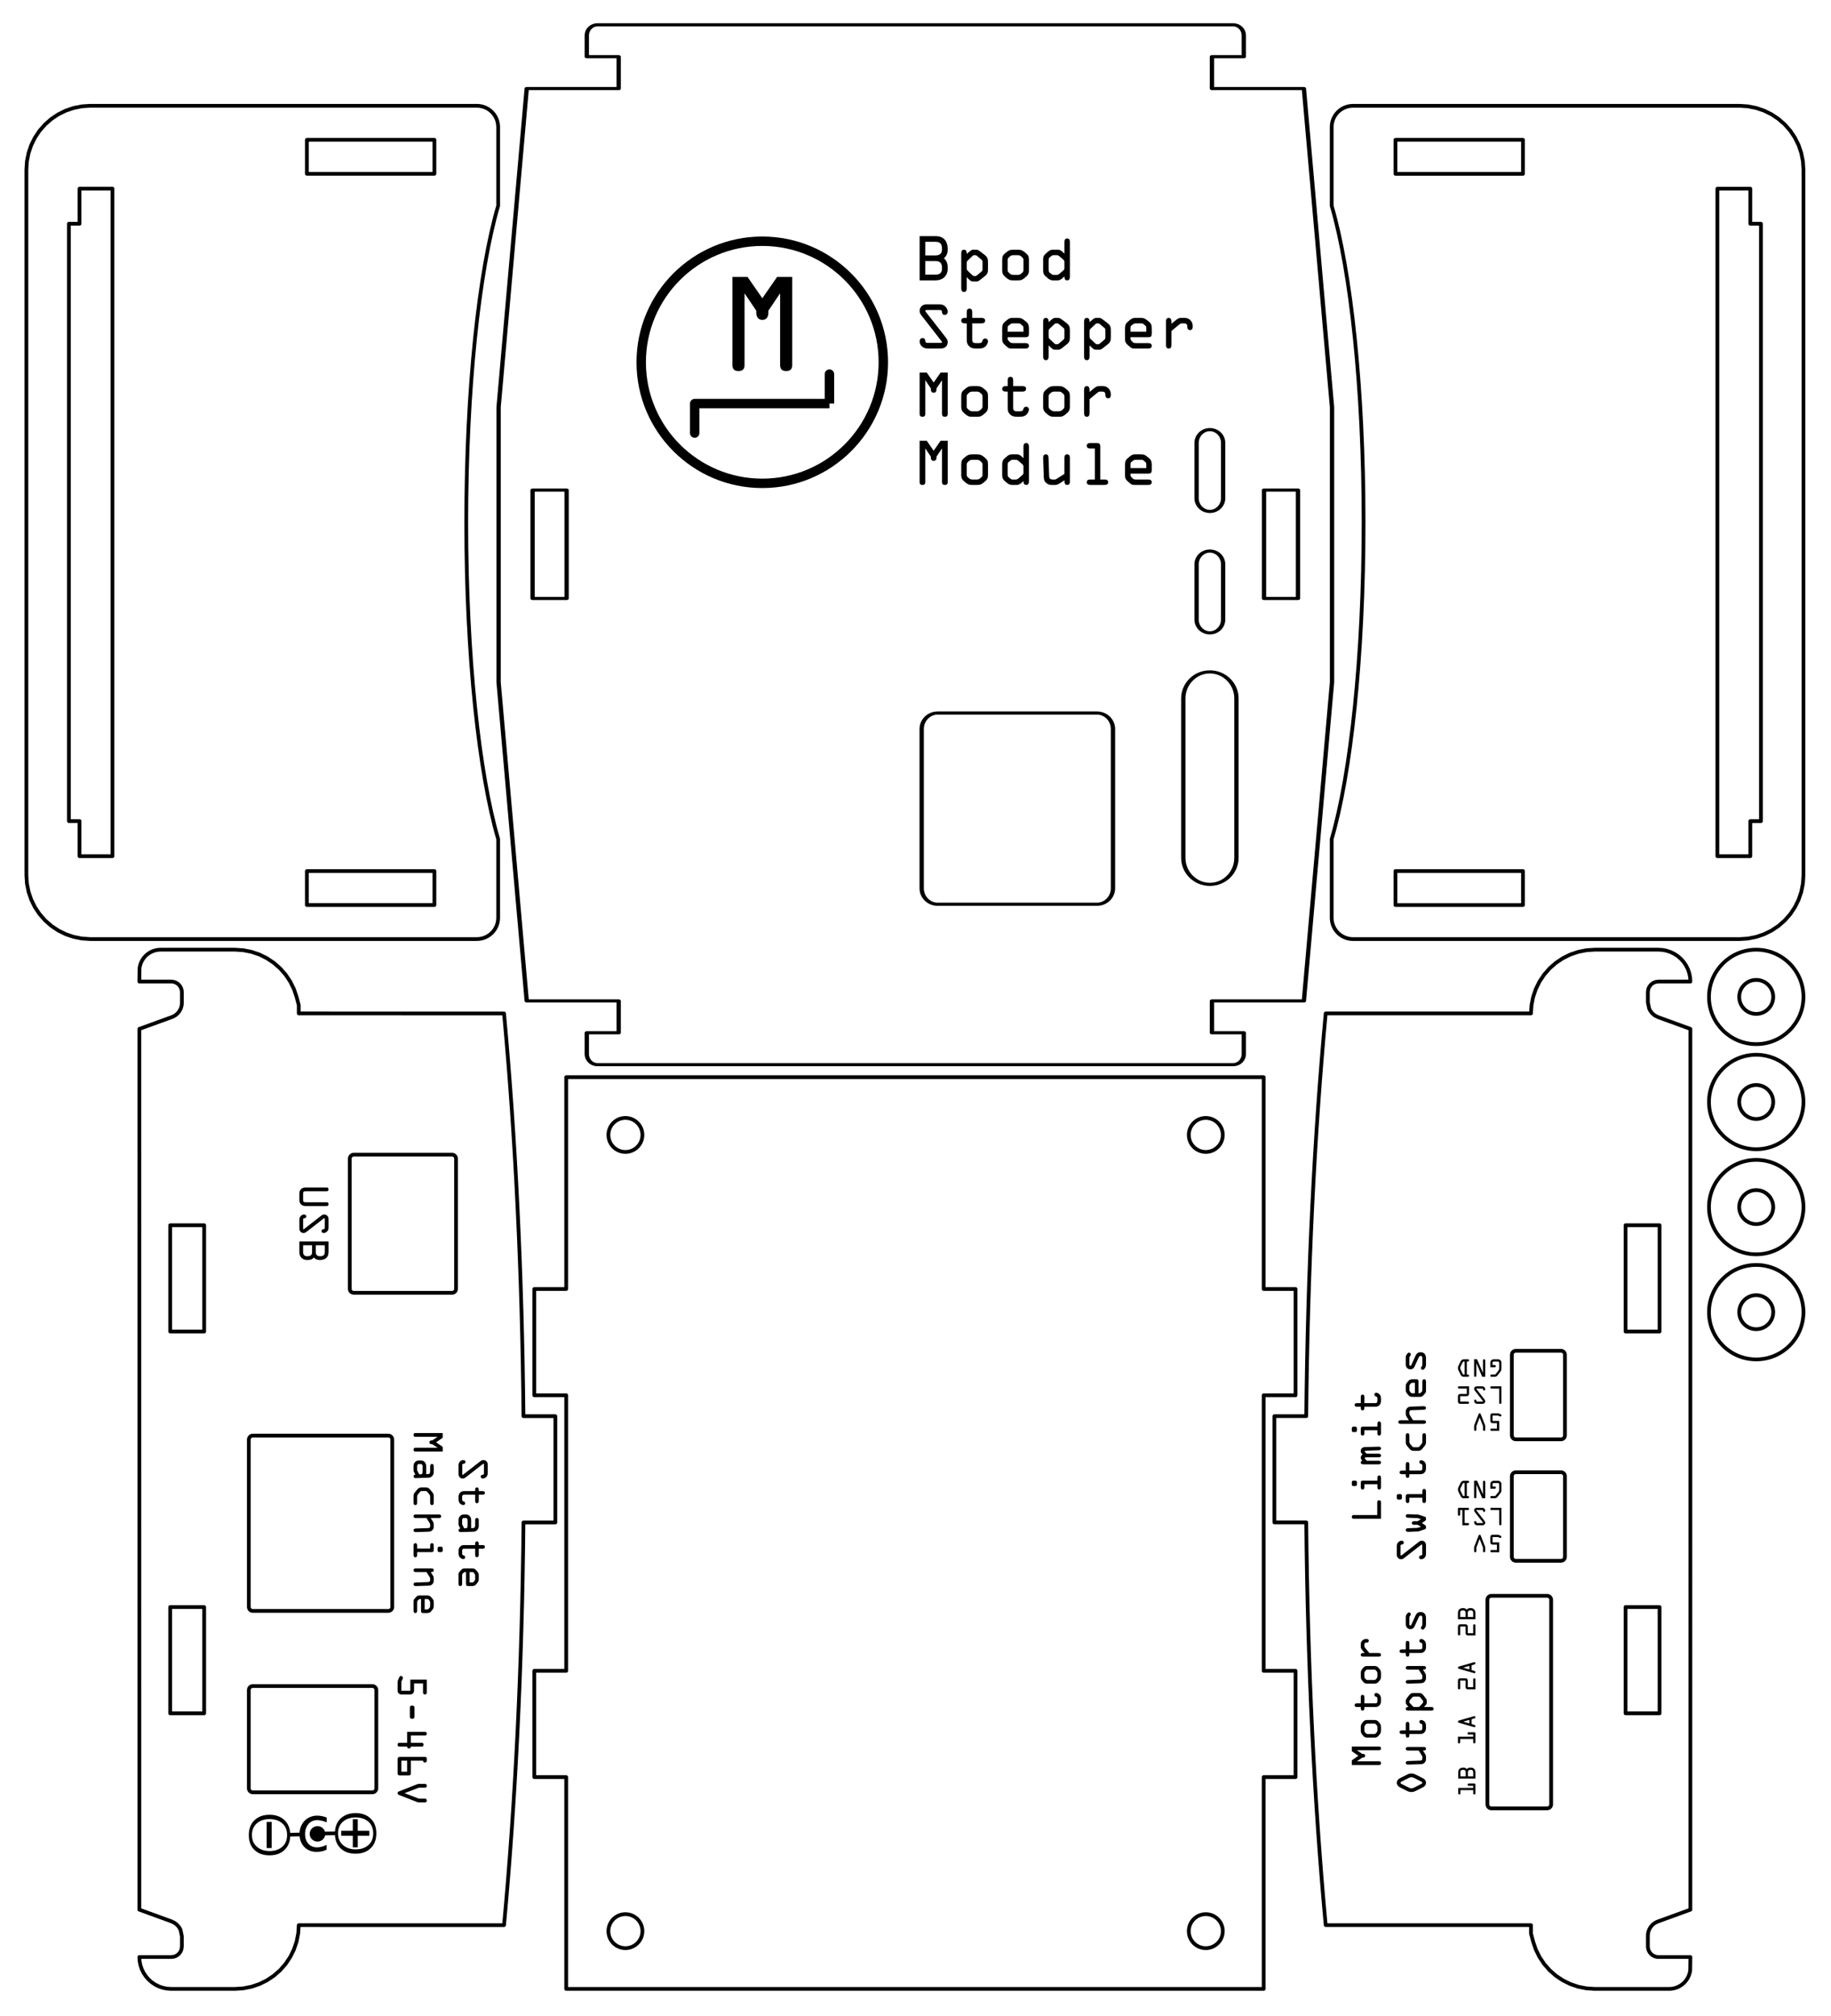 <?xml version="1.0" encoding="UTF-8" standalone="no"?>
<!DOCTYPE svg PUBLIC "-//W3C//DTD SVG 1.1//EN" "http://www.w3.org/Graphics/SVG/1.1/DTD/svg11.dtd">
<svg width="651px" height="717px" version="1.1" xmlns="http://www.w3.org/2000/svg" xmlns:xlink="http://www.w3.org/1999/xlink" xml:space="preserve" xmlns:serif="http://www.serif.com/" style="fill-rule:evenodd;clip-rule:evenodd;stroke-linecap:round;stroke-linejoin:round;">
    <g id="V1.0" transform="matrix(1.333,0,0,1.333,-249.187,-412.724)">
        <g id="long-side-2" serif:id="long side 2" transform="matrix(6.12323e-17,-1,1,6.12323e-17,-191.242,404.605)">
            <path d="M-417.819,731.703C-385.766,728.758 -349.584,726.948 -311.142,726.589L-311.142,718.085L-282.795,718.085L-282.795,726.589C-244.049,726.95 -207.601,728.787 -175.363,731.773L-175.363,786.528L-175.362,786.527L-173.142,786.672L-170.96,787.106L-168.853,787.822L-166.858,788.805L-165.008,790.041L-163.336,791.508L-161.869,793.181L-160.633,795.031L-159.649,797.026L-158.934,799.133L-158.5,801.315L-158.354,803.535L-158.354,820.543L-158.427,821.653L-158.644,822.744L-159.001,823.797L-159.493,824.795L-160.111,825.719L-160.845,826.556L-161.681,827.289L-162.606,827.907L-163.604,828.399L-164.657,828.757L-165.748,828.974L-166.858,829.046L-166.858,820.543L-166.955,819.808L-167.074,819.457L-167.238,819.124L-167.444,818.816L-167.688,818.537L-167.967,818.293L-168.275,818.087L-168.608,817.922L-168.959,817.803L-169.693,817.707L-172.402,817.707L-174.076,818.052L-174.462,818.243L-174.827,818.471L-175.166,818.736L-175.477,819.033L-175.756,819.361L-176,819.715L-176.374,820.488L-179.489,829.045L-414.448,829.043L-417.605,820.368L-417.765,819.989L-417.964,819.627L-418.197,819.288L-418.464,818.975L-418.762,818.69L-419.087,818.437L-419.436,818.218L-419.806,818.035L-420.192,817.892L-420.59,817.788L-420.998,817.725L-421.409,817.706L-424.244,817.706L-424.614,817.731L-424.977,817.803L-425.328,817.922L-425.661,818.086L-425.969,818.293L-426.248,818.537L-426.493,818.816L-426.699,819.124L-426.863,819.457L-426.982,819.808L-427.054,820.171L-427.08,820.541L-427.08,829.045L-430.654,828.997L-431.382,828.852L-432.084,828.614L-432.749,828.286L-433.366,827.874L-433.923,827.385L-434.412,826.827L-434.824,826.211L-435.152,825.546L-435.391,824.844L-435.535,824.116L-435.584,823.376L-435.584,803.534L-435.438,801.314L-435.004,799.132L-434.289,797.025L-433.305,795.03L-432.069,793.18L-430.602,791.507L-428.93,790.04L-427.08,788.804L-425.084,787.82L-422.978,787.105L-420.796,786.526L-418.576,786.526L-418.575,731.773L-417.819,731.703ZM-333.725,811.753L-333.725,820.824L-362.071,820.824L-362.071,811.753L-333.725,811.753ZM-260.213,820.824L-260.213,811.753L-231.866,811.753L-231.866,820.824L-260.213,820.824ZM-265.359,782.485C-265.359,781.898 -265.835,781.422 -266.422,781.422C-270.346,781.422 -283.989,781.422 -287.912,781.422C-288.5,781.422 -288.975,781.898 -288.975,782.485C-288.975,785.115 -288.975,791.903 -288.975,794.532C-288.975,795.119 -288.5,795.595 -287.912,795.595C-283.989,795.595 -270.346,795.595 -266.422,795.595C-265.835,795.595 -265.359,795.119 -265.359,794.532C-265.359,791.903 -265.359,785.115 -265.359,782.485ZM-297.759,782.485C-297.759,781.898 -298.235,781.422 -298.822,781.422C-302.746,781.422 -316.389,781.422 -320.312,781.422C-320.9,781.422 -321.375,781.898 -321.375,782.485C-321.375,785.115 -321.375,791.903 -321.375,794.532C-321.375,795.119 -320.9,795.595 -320.312,795.595C-316.389,795.595 -302.746,795.595 -298.822,795.595C-298.235,795.595 -297.759,795.119 -297.759,794.532C-297.759,791.903 -297.759,785.115 -297.759,782.485ZM-330.721,775.965C-330.721,775.378 -331.197,774.902 -331.784,774.902C-338.875,774.902 -379.26,774.902 -386.351,774.902C-386.938,774.902 -387.414,775.378 -387.414,775.965C-387.414,779.019 -387.414,787.794 -387.414,790.847C-387.414,791.434 -386.938,791.91 -386.351,791.91C-379.26,791.91 -338.875,791.91 -331.784,791.91C-331.197,791.91 -330.721,791.434 -330.721,790.847C-330.721,787.794 -330.721,779.019 -330.721,775.965Z" style="fill:none;stroke:black;stroke-width:1px;"/>
            <g>
                <g transform="matrix(6.12323e-17,-1,1,6.12323e-17,-1088.92,1138.45)">
                    <g transform="matrix(6,0,0,6,359.129,774.486)">
                        <path d="M0.312,-0.678L0.557,-0.678C0.583,-0.678 0.607,-0.692 0.607,-0.728C0.607,-0.764 0.583,-0.778 0.557,-0.778L0.212,-0.778L0.212,-0.339L0.507,-0.339L0.507,-0.1L0.276,-0.1C0.26,-0.1 0.237,-0.114 0.223,-0.12L0.193,-0.133C0.182,-0.138 0.173,-0.141 0.161,-0.141C0.135,-0.141 0.113,-0.117 0.113,-0.091C0.113,-0.056 0.143,-0.047 0.17,-0.035L0.208,-0.018C0.233,-0.007 0.248,0 0.274,0L0.496,0C0.532,0 0.558,-0.004 0.583,-0.034C0.604,-0.059 0.607,-0.081 0.607,-0.112L0.607,-0.326C0.607,-0.361 0.604,-0.385 0.576,-0.411C0.552,-0.434 0.528,-0.439 0.496,-0.439L0.312,-0.439L0.312,-0.678Z" style="fill-rule:nonzero;"/>
                    </g>
                    <g transform="matrix(6,0,0,6,363.449,774.486)">
                        <path d="M0.36,-0.186L0.213,-0.568L0.213,-0.728C0.213,-0.76 0.199,-0.778 0.163,-0.778C0.127,-0.778 0.113,-0.76 0.113,-0.728L0.113,-0.57C0.113,-0.557 0.114,-0.543 0.119,-0.531L0.31,-0.044C0.32,-0.019 0.329,0 0.36,0C0.391,0 0.4,-0.019 0.41,-0.044L0.601,-0.531C0.606,-0.543 0.607,-0.557 0.607,-0.57L0.607,-0.728C0.607,-0.76 0.593,-0.778 0.557,-0.778C0.521,-0.778 0.507,-0.76 0.507,-0.728L0.507,-0.568L0.36,-0.186Z" style="fill-rule:nonzero;"/>
                    </g>
                </g>
                <g transform="matrix(6.12323e-17,-1,1,6.12323e-17,-1081.72,1138.45)">
                    <g transform="matrix(6,0,0,6,359.129,774.486)">
                        <path d="M0.213,-0.1L0.213,-0.728C0.213,-0.76 0.199,-0.778 0.163,-0.778C0.127,-0.778 0.113,-0.76 0.113,-0.728L0.113,0L0.557,0C0.583,0 0.607,-0.014 0.607,-0.05C0.607,-0.086 0.583,-0.1 0.557,-0.1L0.213,-0.1Z" style="fill-rule:nonzero;"/>
                    </g>
                    <g transform="matrix(6,0,0,6,363.449,774.486)">
                        <path d="M0.228,-0.637C0.224,-0.643 0.213,-0.655 0.213,-0.664C0.213,-0.681 0.236,-0.678 0.247,-0.678L0.459,-0.678C0.49,-0.678 0.507,-0.673 0.507,-0.639C0.507,-0.611 0.525,-0.592 0.555,-0.592C0.591,-0.592 0.607,-0.618 0.607,-0.65C0.607,-0.685 0.586,-0.722 0.56,-0.745C0.531,-0.77 0.499,-0.778 0.461,-0.778L0.249,-0.778C0.217,-0.778 0.194,-0.778 0.166,-0.76C0.132,-0.738 0.113,-0.704 0.113,-0.664C0.113,-0.629 0.125,-0.609 0.146,-0.582L0.489,-0.141C0.493,-0.135 0.507,-0.12 0.507,-0.112C0.507,-0.097 0.482,-0.1 0.474,-0.1L0.257,-0.1C0.229,-0.1 0.213,-0.104 0.213,-0.134C0.213,-0.161 0.195,-0.185 0.166,-0.185C0.131,-0.185 0.113,-0.157 0.113,-0.125C0.113,-0.09 0.133,-0.054 0.16,-0.032C0.19,-0.007 0.223,0 0.261,0L0.481,0C0.55,0 0.607,-0.038 0.607,-0.113C0.607,-0.147 0.592,-0.17 0.572,-0.196L0.228,-0.637Z" style="fill-rule:nonzero;"/>
                    </g>
                    <g transform="matrix(6,0,0,6,367.769,774.486)">
                        <path d="M0.41,-0.1L0.41,-0.778L0.163,-0.778C0.137,-0.778 0.113,-0.764 0.113,-0.728C0.113,-0.692 0.137,-0.678 0.163,-0.678L0.31,-0.678L0.31,-0.1L0.163,-0.1C0.137,-0.1 0.113,-0.086 0.113,-0.05C0.113,-0.014 0.137,0 0.163,0L0.557,0C0.583,0 0.607,-0.014 0.607,-0.05L0.607,-0.302C0.607,-0.331 0.594,-0.352 0.557,-0.352C0.52,-0.352 0.507,-0.331 0.507,-0.302L0.507,-0.1L0.41,-0.1Z" style="fill-rule:nonzero;"/>
                    </g>
                </g>
                <g transform="matrix(6.12323e-17,-1,1,6.12323e-17,-1074.52,1138.45)">
                    <g transform="matrix(6,0,0,6,359.129,774.486)">
                        <path d="M0.507,-0.254L0.507,-0.152C0.507,-0.108 0.477,-0.1 0.441,-0.1L0.282,-0.1C0.225,-0.1 0.213,-0.117 0.213,-0.172L0.213,-0.368C0.213,-0.417 0.213,-0.459 0.244,-0.498L0.353,-0.637C0.386,-0.679 0.382,-0.678 0.437,-0.678L0.557,-0.678C0.583,-0.678 0.607,-0.692 0.607,-0.728C0.607,-0.764 0.583,-0.778 0.557,-0.778L0.423,-0.778C0.358,-0.778 0.323,-0.761 0.283,-0.71L0.165,-0.559C0.127,-0.51 0.113,-0.477 0.113,-0.413L0.113,-0.163C0.113,-0.113 0.12,-0.076 0.16,-0.04C0.195,-0.008 0.229,0 0.275,0L0.447,0C0.542,0 0.607,-0.06 0.607,-0.157L0.607,-0.354L0.41,-0.354C0.384,-0.354 0.36,-0.34 0.36,-0.304C0.36,-0.268 0.384,-0.254 0.41,-0.254L0.507,-0.254Z" style="fill-rule:nonzero;"/>
                    </g>
                    <g transform="matrix(6,0,0,6,363.449,774.486)">
                        <path d="M0.507,-0.171L0.505,-0.171L0.506,-0.171L0.245,-0.778L0.113,-0.778L0.113,-0.05C0.113,-0.018 0.127,0 0.163,0C0.199,0 0.213,-0.018 0.213,-0.05L0.213,-0.6L0.215,-0.6L0.215,-0.599L0.476,0.001L0.608,0.001L0.608,-0.727C0.608,-0.759 0.594,-0.777 0.558,-0.777C0.522,-0.777 0.508,-0.759 0.508,-0.727L0.507,-0.171Z" style="fill-rule:nonzero;"/>
                    </g>
                    <g transform="matrix(6,0,0,6,367.769,774.486)">
                        <path d="M0.211,-0.1L0.163,-0.1C0.137,-0.1 0.113,-0.086 0.113,-0.05C0.113,-0.014 0.137,0 0.163,0L0.329,0C0.407,0 0.452,-0.023 0.487,-0.094L0.578,-0.276C0.596,-0.312 0.607,-0.346 0.607,-0.386C0.607,-0.432 0.597,-0.461 0.577,-0.502L0.489,-0.678C0.455,-0.746 0.416,-0.778 0.338,-0.778L0.171,-0.778C0.14,-0.778 0.113,-0.764 0.113,-0.728C0.113,-0.69 0.141,-0.678 0.174,-0.678L0.211,-0.678L0.211,-0.1ZM0.311,-0.678L0.323,-0.678C0.369,-0.678 0.378,-0.679 0.399,-0.636L0.482,-0.467C0.496,-0.438 0.507,-0.419 0.507,-0.385C0.507,-0.36 0.499,-0.343 0.488,-0.32L0.4,-0.142C0.382,-0.105 0.372,-0.1 0.33,-0.1L0.311,-0.1L0.311,-0.678Z" style="fill-rule:nonzero;"/>
                    </g>
                </g>
                <g transform="matrix(6.12323e-17,-1,1,6.12323e-17,-1056.52,1138.45)">
                    <g transform="matrix(6,0,0,6,359.129,774.486)">
                        <path d="M0.312,-0.678L0.557,-0.678C0.583,-0.678 0.607,-0.692 0.607,-0.728C0.607,-0.764 0.583,-0.778 0.557,-0.778L0.212,-0.778L0.212,-0.339L0.507,-0.339L0.507,-0.1L0.276,-0.1C0.26,-0.1 0.237,-0.114 0.223,-0.12L0.193,-0.133C0.182,-0.138 0.173,-0.141 0.161,-0.141C0.135,-0.141 0.113,-0.117 0.113,-0.091C0.113,-0.056 0.143,-0.047 0.17,-0.035L0.208,-0.018C0.233,-0.007 0.248,0 0.274,0L0.496,0C0.532,0 0.558,-0.004 0.583,-0.034C0.604,-0.059 0.607,-0.081 0.607,-0.112L0.607,-0.326C0.607,-0.361 0.604,-0.385 0.576,-0.411C0.552,-0.434 0.528,-0.439 0.496,-0.439L0.312,-0.439L0.312,-0.678Z" style="fill-rule:nonzero;"/>
                    </g>
                    <g transform="matrix(6,0,0,6,363.449,774.486)">
                        <path d="M0.36,-0.186L0.213,-0.568L0.213,-0.728C0.213,-0.76 0.199,-0.778 0.163,-0.778C0.127,-0.778 0.113,-0.76 0.113,-0.728L0.113,-0.57C0.113,-0.557 0.114,-0.543 0.119,-0.531L0.31,-0.044C0.32,-0.019 0.329,0 0.36,0C0.391,0 0.4,-0.019 0.41,-0.044L0.601,-0.531C0.606,-0.543 0.607,-0.557 0.607,-0.57L0.607,-0.728C0.607,-0.76 0.593,-0.778 0.557,-0.778C0.521,-0.778 0.507,-0.76 0.507,-0.728L0.507,-0.568L0.36,-0.186Z" style="fill-rule:nonzero;"/>
                    </g>
                </g>
                <g transform="matrix(6.12323e-17,-1,1,6.12323e-17,-1049.32,1138.45)">
                    <g transform="matrix(6,0,0,6,359.129,774.486)">
                        <path d="M0.213,-0.1L0.213,-0.728C0.213,-0.76 0.199,-0.778 0.163,-0.778C0.127,-0.778 0.113,-0.76 0.113,-0.728L0.113,0L0.557,0C0.583,0 0.607,-0.014 0.607,-0.05C0.607,-0.086 0.583,-0.1 0.557,-0.1L0.213,-0.1Z" style="fill-rule:nonzero;"/>
                    </g>
                    <g transform="matrix(6,0,0,6,363.449,774.486)">
                        <path d="M0.228,-0.637C0.224,-0.643 0.213,-0.655 0.213,-0.664C0.213,-0.681 0.236,-0.678 0.247,-0.678L0.459,-0.678C0.49,-0.678 0.507,-0.673 0.507,-0.639C0.507,-0.611 0.525,-0.592 0.555,-0.592C0.591,-0.592 0.607,-0.618 0.607,-0.65C0.607,-0.685 0.586,-0.722 0.56,-0.745C0.531,-0.77 0.499,-0.778 0.461,-0.778L0.249,-0.778C0.217,-0.778 0.194,-0.778 0.166,-0.76C0.132,-0.738 0.113,-0.704 0.113,-0.664C0.113,-0.629 0.125,-0.609 0.146,-0.582L0.489,-0.141C0.493,-0.135 0.507,-0.12 0.507,-0.112C0.507,-0.097 0.482,-0.1 0.474,-0.1L0.257,-0.1C0.229,-0.1 0.213,-0.104 0.213,-0.134C0.213,-0.161 0.195,-0.185 0.166,-0.185C0.131,-0.185 0.113,-0.157 0.113,-0.125C0.113,-0.09 0.133,-0.054 0.16,-0.032C0.19,-0.007 0.223,0 0.261,0L0.481,0C0.55,0 0.607,-0.038 0.607,-0.113C0.607,-0.147 0.592,-0.17 0.572,-0.196L0.228,-0.637Z" style="fill-rule:nonzero;"/>
                    </g>
                    <g transform="matrix(6,0,0,6,367.769,774.486)">
                        <path d="M0.213,-0.339L0.495,-0.339C0.528,-0.339 0.551,-0.344 0.576,-0.367C0.604,-0.393 0.607,-0.42 0.607,-0.456L0.607,-0.661C0.607,-0.697 0.604,-0.724 0.576,-0.75C0.551,-0.773 0.528,-0.778 0.495,-0.778L0.163,-0.778C0.137,-0.778 0.113,-0.764 0.113,-0.728C0.113,-0.692 0.137,-0.678 0.163,-0.678L0.507,-0.678L0.507,-0.439L0.226,-0.439C0.151,-0.439 0.113,-0.401 0.113,-0.326L0.113,0L0.557,0C0.583,0 0.607,-0.014 0.607,-0.05C0.607,-0.086 0.583,-0.1 0.557,-0.1L0.213,-0.1L0.213,-0.339Z" style="fill-rule:nonzero;"/>
                    </g>
                </g>
                <g transform="matrix(6.12323e-17,-1,1,6.12323e-17,-1042.12,1138.45)">
                    <g transform="matrix(6,0,0,6,359.129,774.486)">
                        <path d="M0.507,-0.254L0.507,-0.152C0.507,-0.108 0.477,-0.1 0.441,-0.1L0.282,-0.1C0.225,-0.1 0.213,-0.117 0.213,-0.172L0.213,-0.368C0.213,-0.417 0.213,-0.459 0.244,-0.498L0.353,-0.637C0.386,-0.679 0.382,-0.678 0.437,-0.678L0.557,-0.678C0.583,-0.678 0.607,-0.692 0.607,-0.728C0.607,-0.764 0.583,-0.778 0.557,-0.778L0.423,-0.778C0.358,-0.778 0.323,-0.761 0.283,-0.71L0.165,-0.559C0.127,-0.51 0.113,-0.477 0.113,-0.413L0.113,-0.163C0.113,-0.113 0.12,-0.076 0.16,-0.04C0.195,-0.008 0.229,0 0.275,0L0.447,0C0.542,0 0.607,-0.06 0.607,-0.157L0.607,-0.354L0.41,-0.354C0.384,-0.354 0.36,-0.34 0.36,-0.304C0.36,-0.268 0.384,-0.254 0.41,-0.254L0.507,-0.254Z" style="fill-rule:nonzero;"/>
                    </g>
                    <g transform="matrix(6,0,0,6,363.449,774.486)">
                        <path d="M0.507,-0.171L0.505,-0.171L0.506,-0.171L0.245,-0.778L0.113,-0.778L0.113,-0.05C0.113,-0.018 0.127,0 0.163,0C0.199,0 0.213,-0.018 0.213,-0.05L0.213,-0.6L0.215,-0.6L0.215,-0.599L0.476,0.001L0.608,0.001L0.608,-0.727C0.608,-0.759 0.594,-0.777 0.558,-0.777C0.522,-0.777 0.508,-0.759 0.508,-0.727L0.507,-0.171Z" style="fill-rule:nonzero;"/>
                    </g>
                    <g transform="matrix(6,0,0,6,367.769,774.486)">
                        <path d="M0.211,-0.1L0.163,-0.1C0.137,-0.1 0.113,-0.086 0.113,-0.05C0.113,-0.014 0.137,0 0.163,0L0.329,0C0.407,0 0.452,-0.023 0.487,-0.094L0.578,-0.276C0.596,-0.312 0.607,-0.346 0.607,-0.386C0.607,-0.432 0.597,-0.461 0.577,-0.502L0.489,-0.678C0.455,-0.746 0.416,-0.778 0.338,-0.778L0.171,-0.778C0.14,-0.778 0.113,-0.764 0.113,-0.728C0.113,-0.69 0.141,-0.678 0.174,-0.678L0.211,-0.678L0.211,-0.1ZM0.311,-0.678L0.323,-0.678C0.369,-0.678 0.378,-0.679 0.399,-0.636L0.482,-0.467C0.496,-0.438 0.507,-0.419 0.507,-0.385C0.507,-0.36 0.499,-0.343 0.488,-0.32L0.4,-0.142C0.382,-0.105 0.372,-0.1 0.33,-0.1L0.311,-0.1L0.311,-0.678Z" style="fill-rule:nonzero;"/>
                    </g>
                </g>
                <g transform="matrix(1,0,0,1,-703.256,-2.774)">
                    <g transform="matrix(6,0,0,6,361.289,774.486)">
                        <path d="M0.213,-0.339L0.495,-0.339C0.528,-0.339 0.551,-0.344 0.576,-0.367C0.604,-0.393 0.607,-0.42 0.607,-0.456L0.607,-0.661C0.607,-0.697 0.604,-0.724 0.576,-0.75C0.551,-0.773 0.528,-0.778 0.495,-0.778L0.163,-0.778C0.137,-0.778 0.113,-0.764 0.113,-0.728C0.113,-0.692 0.137,-0.678 0.163,-0.678L0.507,-0.678L0.507,-0.439L0.226,-0.439C0.151,-0.439 0.113,-0.401 0.113,-0.326L0.113,0L0.557,0C0.583,0 0.607,-0.014 0.607,-0.05C0.607,-0.086 0.583,-0.1 0.557,-0.1L0.213,-0.1L0.213,-0.339Z" style="fill-rule:nonzero;"/>
                    </g>
                    <g transform="matrix(6,0,0,6,365.609,774.486)">
                        <path d="M0.113,0L0.393,0C0.52,0 0.607,-0.077 0.607,-0.208C0.607,-0.282 0.598,-0.335 0.541,-0.389C0.594,-0.436 0.607,-0.489 0.607,-0.547C0.607,-0.688 0.54,-0.778 0.393,-0.778L0.113,-0.778L0.113,0ZM0.213,-0.339L0.393,-0.339C0.484,-0.339 0.507,-0.292 0.507,-0.208C0.507,-0.132 0.465,-0.1 0.393,-0.1L0.213,-0.1L0.213,-0.339ZM0.213,-0.678L0.393,-0.678C0.484,-0.678 0.507,-0.631 0.507,-0.547C0.507,-0.471 0.465,-0.439 0.393,-0.439L0.213,-0.439L0.213,-0.678Z" style="fill-rule:nonzero;"/>
                    </g>
                </g>
                <g transform="matrix(1,0,0,1,-717.656,-2.774)">
                    <g transform="matrix(6,0,0,6,361.289,774.486)">
                        <path d="M0.213,-0.339L0.495,-0.339C0.528,-0.339 0.551,-0.344 0.576,-0.367C0.604,-0.393 0.607,-0.42 0.607,-0.456L0.607,-0.661C0.607,-0.697 0.604,-0.724 0.576,-0.75C0.551,-0.773 0.528,-0.778 0.495,-0.778L0.163,-0.778C0.137,-0.778 0.113,-0.764 0.113,-0.728C0.113,-0.692 0.137,-0.678 0.163,-0.678L0.507,-0.678L0.507,-0.439L0.226,-0.439C0.151,-0.439 0.113,-0.401 0.113,-0.326L0.113,0L0.557,0C0.583,0 0.607,-0.014 0.607,-0.05C0.607,-0.086 0.583,-0.1 0.557,-0.1L0.213,-0.1L0.213,-0.339Z" style="fill-rule:nonzero;"/>
                    </g>
                    <g transform="matrix(6,0,0,6,365.609,774.486)">
                        <path d="M0.113,-0.05C0.106,-0.026 0.133,0 0.161,0C0.192,0 0.208,-0.026 0.215,-0.05L0.253,-0.17L0.466,-0.17L0.503,-0.05C0.51,-0.026 0.526,0 0.557,0C0.585,0 0.612,-0.026 0.605,-0.05L0.412,-0.727C0.405,-0.753 0.393,-0.778 0.36,-0.778C0.328,-0.778 0.317,-0.754 0.309,-0.727L0.113,-0.05ZM0.438,-0.27L0.281,-0.27L0.359,-0.541L0.361,-0.541L0.438,-0.27Z" style="fill-rule:nonzero;"/>
                    </g>
                </g>
                <g transform="matrix(1,0,0,1,-732.056,-2.774)">
                    <g transform="matrix(6,0,0,6,361.289,774.486)">
                        <path d="M0.41,-0.1L0.41,-0.778L0.163,-0.778C0.137,-0.778 0.113,-0.764 0.113,-0.728C0.113,-0.692 0.137,-0.678 0.163,-0.678L0.31,-0.678L0.31,-0.1L0.163,-0.1C0.137,-0.1 0.113,-0.086 0.113,-0.05C0.113,-0.014 0.137,0 0.163,0L0.557,0C0.583,0 0.607,-0.014 0.607,-0.05L0.607,-0.302C0.607,-0.331 0.594,-0.352 0.557,-0.352C0.52,-0.352 0.507,-0.331 0.507,-0.302L0.507,-0.1L0.41,-0.1Z" style="fill-rule:nonzero;"/>
                    </g>
                    <g transform="matrix(6,0,0,6,365.609,774.486)">
                        <path d="M0.113,-0.05C0.106,-0.026 0.133,0 0.161,0C0.192,0 0.208,-0.026 0.215,-0.05L0.253,-0.17L0.466,-0.17L0.503,-0.05C0.51,-0.026 0.526,0 0.557,0C0.585,0 0.612,-0.026 0.605,-0.05L0.412,-0.727C0.405,-0.753 0.393,-0.778 0.36,-0.778C0.328,-0.778 0.317,-0.754 0.309,-0.727L0.113,-0.05ZM0.438,-0.27L0.281,-0.27L0.359,-0.541L0.361,-0.541L0.438,-0.27Z" style="fill-rule:nonzero;"/>
                    </g>
                </g>
                <g transform="matrix(1,0,0,1,-745.74,-2.774)">
                    <g transform="matrix(5.9,0,0,5.9,361.361,774.486)">
                        <path d="M0.41,-0.1L0.41,-0.778L0.163,-0.778C0.137,-0.778 0.113,-0.764 0.113,-0.728C0.113,-0.692 0.137,-0.678 0.163,-0.678L0.31,-0.678L0.31,-0.1L0.163,-0.1C0.137,-0.1 0.113,-0.086 0.113,-0.05C0.113,-0.014 0.137,0 0.163,0L0.557,0C0.583,0 0.607,-0.014 0.607,-0.05L0.607,-0.302C0.607,-0.331 0.594,-0.352 0.557,-0.352C0.52,-0.352 0.507,-0.331 0.507,-0.302L0.507,-0.1L0.41,-0.1Z" style="fill-rule:nonzero;"/>
                    </g>
                    <g transform="matrix(5.9,0,0,5.9,365.609,774.486)">
                        <path d="M0.113,0L0.393,0C0.52,0 0.607,-0.077 0.607,-0.208C0.607,-0.282 0.598,-0.335 0.541,-0.389C0.594,-0.436 0.607,-0.489 0.607,-0.547C0.607,-0.688 0.54,-0.778 0.393,-0.778L0.113,-0.778L0.113,0ZM0.213,-0.339L0.393,-0.339C0.484,-0.339 0.507,-0.292 0.507,-0.208C0.507,-0.132 0.465,-0.1 0.393,-0.1L0.213,-0.1L0.213,-0.339ZM0.213,-0.678L0.393,-0.678C0.484,-0.678 0.507,-0.631 0.507,-0.547C0.507,-0.471 0.465,-0.439 0.393,-0.439L0.213,-0.439L0.213,-0.678Z" style="fill-rule:nonzero;"/>
                    </g>
                </g>
                <g transform="matrix(1,0,0,1,-675.866,36.359)">
                    <g transform="matrix(10,0,0,10,298.871,710.162)">
                        <path d="M0.36,-0.602L0.238,-0.778L0.113,-0.778L0.113,-0.05C0.113,-0.018 0.127,0 0.163,0C0.199,0 0.213,-0.018 0.213,-0.05L0.213,-0.64L0.215,-0.64L0.31,-0.499L0.31,-0.483C0.31,-0.452 0.324,-0.423 0.36,-0.423C0.398,-0.423 0.41,-0.452 0.41,-0.483L0.41,-0.499L0.505,-0.64L0.507,-0.64L0.507,-0.05C0.507,-0.018 0.521,0 0.557,0C0.593,0 0.607,-0.018 0.607,-0.05L0.607,-0.778L0.482,-0.778L0.36,-0.602Z" style="fill-rule:nonzero;"/>
                    </g>
                    <g transform="matrix(10,0,0,10,306.071,710.162)">
                        <path d="M0.125,-0.179C0.125,-0.116 0.141,-0.092 0.191,-0.05C0.241,-0.008 0.261,0 0.322,0L0.398,0C0.459,0 0.479,-0.008 0.529,-0.05C0.579,-0.092 0.595,-0.116 0.595,-0.179L0.595,-0.36C0.595,-0.424 0.582,-0.446 0.534,-0.485C0.487,-0.524 0.465,-0.539 0.398,-0.539L0.322,-0.539C0.255,-0.539 0.233,-0.524 0.186,-0.485C0.138,-0.446 0.125,-0.424 0.125,-0.36L0.125,-0.179ZM0.221,-0.36C0.221,-0.38 0.228,-0.393 0.256,-0.417C0.277,-0.435 0.292,-0.443 0.322,-0.443L0.398,-0.443C0.428,-0.443 0.443,-0.435 0.464,-0.417C0.492,-0.393 0.499,-0.38 0.499,-0.36L0.499,-0.179C0.499,-0.159 0.492,-0.146 0.464,-0.122C0.443,-0.104 0.428,-0.096 0.398,-0.096L0.322,-0.096C0.292,-0.096 0.277,-0.104 0.256,-0.122C0.228,-0.146 0.221,-0.159 0.221,-0.179L0.221,-0.36Z" style="fill-rule:nonzero;"/>
                    </g>
                    <g transform="matrix(10,0,0,10,313.271,710.162)">
                        <path d="M0.318,-0.443L0.479,-0.443C0.507,-0.443 0.545,-0.449 0.545,-0.491C0.545,-0.532 0.511,-0.539 0.479,-0.539L0.318,-0.539L0.318,-0.637C0.318,-0.67 0.311,-0.703 0.27,-0.703C0.229,-0.703 0.222,-0.67 0.222,-0.637L0.222,-0.539L0.191,-0.539C0.159,-0.539 0.125,-0.532 0.125,-0.491C0.125,-0.449 0.163,-0.443 0.191,-0.443L0.222,-0.443L0.222,-0.182C0.222,-0.13 0.22,-0.089 0.257,-0.048C0.291,-0.011 0.333,0 0.381,0L0.43,0C0.481,0 0.527,-0.007 0.562,-0.049C0.578,-0.068 0.595,-0.102 0.595,-0.129C0.595,-0.156 0.573,-0.177 0.546,-0.177C0.522,-0.177 0.504,-0.161 0.498,-0.138C0.488,-0.099 0.47,-0.096 0.431,-0.096L0.382,-0.096C0.316,-0.096 0.318,-0.127 0.318,-0.181L0.318,-0.443Z" style="fill-rule:nonzero;"/>
                    </g>
                    <g transform="matrix(10,0,0,10,320.471,710.162)">
                        <path d="M0.125,-0.179C0.125,-0.116 0.141,-0.092 0.191,-0.05C0.241,-0.008 0.261,0 0.322,0L0.398,0C0.459,0 0.479,-0.008 0.529,-0.05C0.579,-0.092 0.595,-0.116 0.595,-0.179L0.595,-0.36C0.595,-0.424 0.582,-0.446 0.534,-0.485C0.487,-0.524 0.465,-0.539 0.398,-0.539L0.322,-0.539C0.255,-0.539 0.233,-0.524 0.186,-0.485C0.138,-0.446 0.125,-0.424 0.125,-0.36L0.125,-0.179ZM0.221,-0.36C0.221,-0.38 0.228,-0.393 0.256,-0.417C0.277,-0.435 0.292,-0.443 0.322,-0.443L0.398,-0.443C0.428,-0.443 0.443,-0.435 0.464,-0.417C0.492,-0.393 0.499,-0.38 0.499,-0.36L0.499,-0.179C0.499,-0.159 0.492,-0.146 0.464,-0.122C0.443,-0.104 0.428,-0.096 0.398,-0.096L0.322,-0.096C0.292,-0.096 0.277,-0.104 0.256,-0.122C0.228,-0.146 0.221,-0.159 0.221,-0.179L0.221,-0.36Z" style="fill-rule:nonzero;"/>
                    </g>
                    <g transform="matrix(10,0,0,10,327.671,710.162)">
                        <path d="M0.125,-0.066C0.125,-0.033 0.132,0 0.173,0C0.214,0 0.221,-0.033 0.221,-0.066L0.221,-0.309L0.355,-0.42C0.372,-0.434 0.385,-0.443 0.403,-0.443L0.431,-0.443C0.454,-0.443 0.477,-0.443 0.489,-0.426C0.499,-0.412 0.499,-0.4 0.499,-0.384C0.499,-0.353 0.513,-0.325 0.548,-0.325C0.589,-0.325 0.595,-0.359 0.595,-0.392C0.595,-0.436 0.584,-0.469 0.552,-0.501C0.526,-0.527 0.495,-0.539 0.458,-0.539L0.381,-0.539C0.351,-0.539 0.323,-0.52 0.296,-0.498L0.221,-0.436L0.221,-0.475C0.221,-0.507 0.211,-0.539 0.173,-0.539C0.129,-0.539 0.125,-0.503 0.125,-0.468L0.125,-0.066Z" style="fill-rule:nonzero;"/>
                    </g>
                    <g transform="matrix(10,0,0,10,291.671,722.162)">
                        <path d="M0.481,-0.696C0.457,-0.743 0.416,-0.778 0.36,-0.778C0.304,-0.778 0.263,-0.743 0.239,-0.696L0.139,-0.497C0.12,-0.458 0.113,-0.429 0.113,-0.386C0.113,-0.338 0.126,-0.308 0.146,-0.267L0.238,-0.083C0.262,-0.035 0.302,0 0.36,0C0.418,0 0.458,-0.035 0.482,-0.083L0.574,-0.267C0.594,-0.308 0.607,-0.338 0.607,-0.386C0.607,-0.429 0.6,-0.458 0.581,-0.497L0.481,-0.696ZM0.484,-0.467C0.499,-0.438 0.507,-0.419 0.507,-0.386C0.507,-0.36 0.501,-0.342 0.49,-0.32L0.394,-0.13C0.387,-0.116 0.38,-0.1 0.36,-0.1C0.34,-0.1 0.333,-0.116 0.326,-0.13L0.23,-0.32C0.219,-0.342 0.213,-0.36 0.213,-0.386C0.213,-0.419 0.221,-0.438 0.236,-0.467L0.326,-0.648C0.334,-0.664 0.339,-0.678 0.36,-0.678C0.381,-0.678 0.386,-0.664 0.394,-0.648L0.484,-0.467Z" style="fill-rule:nonzero;"/>
                    </g>
                    <g transform="matrix(10,0,0,10,298.871,722.162)">
                        <path d="M0.595,-0.473C0.595,-0.506 0.588,-0.539 0.547,-0.539C0.506,-0.539 0.499,-0.506 0.499,-0.473L0.499,-0.194L0.358,-0.105C0.349,-0.099 0.339,-0.096 0.328,-0.096L0.296,-0.096C0.273,-0.096 0.248,-0.102 0.24,-0.116C0.232,-0.13 0.231,-0.156 0.23,-0.178L0.22,-0.473C0.219,-0.504 0.214,-0.539 0.173,-0.539C0.129,-0.539 0.124,-0.502 0.125,-0.467L0.135,-0.165C0.137,-0.113 0.136,-0.072 0.179,-0.035C0.211,-0.008 0.241,0 0.268,0L0.339,0C0.365,0 0.391,-0.012 0.422,-0.032L0.5,-0.083L0.5,-0.067C0.5,-0.034 0.507,0 0.548,0C0.599,0 0.595,-0.049 0.595,-0.071L0.595,-0.473Z" style="fill-rule:nonzero;"/>
                    </g>
                    <g transform="matrix(10,0,0,10,306.071,722.162)">
                        <path d="M0.318,-0.443L0.479,-0.443C0.507,-0.443 0.545,-0.449 0.545,-0.491C0.545,-0.532 0.511,-0.539 0.479,-0.539L0.318,-0.539L0.318,-0.637C0.318,-0.67 0.311,-0.703 0.27,-0.703C0.229,-0.703 0.222,-0.67 0.222,-0.637L0.222,-0.539L0.191,-0.539C0.159,-0.539 0.125,-0.532 0.125,-0.491C0.125,-0.449 0.163,-0.443 0.191,-0.443L0.222,-0.443L0.222,-0.182C0.222,-0.13 0.22,-0.089 0.257,-0.048C0.291,-0.011 0.333,0 0.381,0L0.43,0C0.481,0 0.527,-0.007 0.562,-0.049C0.578,-0.068 0.595,-0.102 0.595,-0.129C0.595,-0.156 0.573,-0.177 0.546,-0.177C0.522,-0.177 0.504,-0.161 0.498,-0.138C0.488,-0.099 0.47,-0.096 0.431,-0.096L0.382,-0.096C0.316,-0.096 0.318,-0.127 0.318,-0.181L0.318,-0.443Z" style="fill-rule:nonzero;"/>
                    </g>
                    <g transform="matrix(10,0,0,10,313.271,722.162)">
                        <path d="M0.595,-0.311C0.595,-0.379 0.59,-0.406 0.534,-0.45L0.476,-0.495C0.45,-0.515 0.419,-0.539 0.396,-0.539L0.33,-0.539C0.303,-0.539 0.265,-0.503 0.24,-0.481L0.221,-0.464L0.221,-0.476C0.221,-0.508 0.212,-0.539 0.173,-0.539C0.129,-0.539 0.125,-0.502 0.125,-0.468L0.125,0.138C0.125,0.171 0.132,0.204 0.173,0.204C0.214,0.204 0.221,0.171 0.221,0.138L0.221,-0.055L0.24,-0.037C0.271,-0.008 0.291,0.02 0.334,0.02L0.399,0.02C0.425,0.02 0.456,-0.007 0.476,-0.023L0.534,-0.069C0.59,-0.113 0.595,-0.139 0.595,-0.208L0.595,-0.311ZM0.499,-0.195C0.499,-0.177 0.494,-0.166 0.479,-0.153L0.407,-0.093C0.398,-0.085 0.387,-0.076 0.374,-0.076L0.349,-0.076C0.337,-0.076 0.322,-0.089 0.308,-0.103L0.235,-0.172C0.225,-0.181 0.221,-0.199 0.221,-0.213L0.221,-0.307C0.221,-0.328 0.228,-0.339 0.248,-0.358L0.308,-0.415C0.318,-0.425 0.335,-0.443 0.349,-0.443L0.374,-0.443C0.387,-0.443 0.398,-0.434 0.407,-0.426L0.479,-0.366C0.494,-0.353 0.499,-0.342 0.499,-0.324L0.499,-0.195Z" style="fill-rule:nonzero;"/>
                    </g>
                    <g transform="matrix(10,0,0,10,320.471,722.162)">
                        <path d="M0.595,-0.473C0.595,-0.506 0.588,-0.539 0.547,-0.539C0.506,-0.539 0.499,-0.506 0.499,-0.473L0.499,-0.194L0.358,-0.105C0.349,-0.099 0.339,-0.096 0.328,-0.096L0.296,-0.096C0.273,-0.096 0.248,-0.102 0.24,-0.116C0.232,-0.13 0.231,-0.156 0.23,-0.178L0.22,-0.473C0.219,-0.504 0.214,-0.539 0.173,-0.539C0.129,-0.539 0.124,-0.502 0.125,-0.467L0.135,-0.165C0.137,-0.113 0.136,-0.072 0.179,-0.035C0.211,-0.008 0.241,0 0.268,0L0.339,0C0.365,0 0.391,-0.012 0.422,-0.032L0.5,-0.083L0.5,-0.067C0.5,-0.034 0.507,0 0.548,0C0.599,0 0.595,-0.049 0.595,-0.071L0.595,-0.473Z" style="fill-rule:nonzero;"/>
                    </g>
                    <g transform="matrix(10,0,0,10,327.671,722.162)">
                        <path d="M0.318,-0.443L0.479,-0.443C0.507,-0.443 0.545,-0.449 0.545,-0.491C0.545,-0.532 0.511,-0.539 0.479,-0.539L0.318,-0.539L0.318,-0.637C0.318,-0.67 0.311,-0.703 0.27,-0.703C0.229,-0.703 0.222,-0.67 0.222,-0.637L0.222,-0.539L0.191,-0.539C0.159,-0.539 0.125,-0.532 0.125,-0.491C0.125,-0.449 0.163,-0.443 0.191,-0.443L0.222,-0.443L0.222,-0.182C0.222,-0.13 0.22,-0.089 0.257,-0.048C0.291,-0.011 0.333,0 0.381,0L0.43,0C0.481,0 0.527,-0.007 0.562,-0.049C0.578,-0.068 0.595,-0.102 0.595,-0.129C0.595,-0.156 0.573,-0.177 0.546,-0.177C0.522,-0.177 0.504,-0.161 0.498,-0.138C0.488,-0.099 0.47,-0.096 0.431,-0.096L0.382,-0.096C0.316,-0.096 0.318,-0.127 0.318,-0.181L0.318,-0.443Z" style="fill-rule:nonzero;"/>
                    </g>
                    <g transform="matrix(10,0,0,10,334.871,722.162)">
                        <path d="M0.435,-0.443C0.461,-0.443 0.478,-0.441 0.494,-0.424C0.506,-0.411 0.517,-0.404 0.535,-0.404C0.561,-0.404 0.584,-0.425 0.584,-0.452C0.584,-0.479 0.564,-0.491 0.546,-0.506C0.51,-0.536 0.488,-0.539 0.435,-0.539L0.271,-0.539C0.199,-0.539 0.139,-0.493 0.139,-0.417C0.139,-0.355 0.17,-0.324 0.223,-0.3L0.449,-0.197C0.471,-0.187 0.499,-0.172 0.499,-0.149C0.499,-0.093 0.453,-0.096 0.419,-0.096L0.289,-0.096C0.259,-0.096 0.229,-0.098 0.212,-0.117C0.201,-0.129 0.19,-0.134 0.175,-0.134C0.148,-0.134 0.125,-0.113 0.125,-0.086C0.125,-0.062 0.151,-0.044 0.169,-0.03C0.205,-0.002 0.239,0 0.289,0L0.437,0C0.529,0 0.595,-0.046 0.595,-0.143C0.595,-0.212 0.563,-0.251 0.501,-0.279L0.261,-0.388C0.247,-0.394 0.235,-0.4 0.235,-0.416C0.235,-0.447 0.269,-0.443 0.289,-0.443L0.435,-0.443Z" style="fill-rule:nonzero;"/>
                    </g>
                </g>
                <g transform="matrix(1,0,0,1,-610.166,36.359)">
                    <g transform="matrix(10,0,0,10,298.871,710.162)">
                        <path d="M0.213,-0.1L0.213,-0.728C0.213,-0.76 0.199,-0.778 0.163,-0.778C0.127,-0.778 0.113,-0.76 0.113,-0.728L0.113,0L0.557,0C0.583,0 0.607,-0.014 0.607,-0.05C0.607,-0.086 0.583,-0.1 0.557,-0.1L0.213,-0.1Z" style="fill-rule:nonzero;"/>
                    </g>
                    <g transform="matrix(10,0,0,10,306.071,710.162)">
                        <path d="M0.41,-0.472C0.41,-0.529 0.394,-0.539 0.339,-0.539L0.238,-0.539C0.206,-0.539 0.172,-0.532 0.172,-0.491C0.172,-0.449 0.21,-0.443 0.238,-0.443L0.314,-0.443L0.314,-0.096L0.238,-0.096C0.206,-0.096 0.172,-0.089 0.172,-0.048C0.172,-0.006 0.21,0 0.238,0L0.482,0C0.51,0 0.548,-0.006 0.548,-0.048C0.548,-0.089 0.514,-0.096 0.482,-0.096L0.41,-0.096L0.41,-0.472ZM0.265,-0.687C0.265,-0.653 0.284,-0.642 0.31,-0.642L0.365,-0.642C0.391,-0.642 0.41,-0.653 0.41,-0.687L0.41,-0.733C0.41,-0.767 0.391,-0.778 0.365,-0.778L0.31,-0.778C0.284,-0.778 0.265,-0.767 0.265,-0.733L0.265,-0.687Z" style="fill-rule:nonzero;"/>
                    </g>
                    <g transform="matrix(10,0,0,10,313.271,710.162)">
                        <path d="M0.428,-0.4C0.436,-0.409 0.454,-0.433 0.468,-0.433C0.494,-0.433 0.489,-0.399 0.49,-0.382L0.5,-0.065C0.501,-0.033 0.509,0 0.548,0C0.591,0 0.596,-0.038 0.595,-0.072L0.585,-0.404C0.584,-0.441 0.586,-0.469 0.562,-0.5C0.543,-0.525 0.514,-0.539 0.482,-0.539C0.44,-0.539 0.428,-0.529 0.398,-0.499L0.39,-0.491C0.368,-0.521 0.339,-0.539 0.302,-0.539C0.269,-0.539 0.254,-0.526 0.229,-0.507L0.221,-0.501C0.215,-0.523 0.199,-0.539 0.175,-0.539C0.134,-0.539 0.125,-0.505 0.125,-0.471L0.125,-0.066C0.125,-0.033 0.132,0 0.173,0C0.214,0 0.221,-0.033 0.221,-0.066L0.221,-0.378L0.263,-0.417C0.271,-0.424 0.278,-0.433 0.289,-0.433C0.314,-0.433 0.312,-0.403 0.312,-0.387L0.312,-0.066C0.312,-0.033 0.319,0 0.36,0C0.401,0 0.408,-0.033 0.408,-0.066L0.408,-0.378L0.428,-0.4Z" style="fill-rule:nonzero;"/>
                    </g>
                    <g transform="matrix(10,0,0,10,320.471,710.162)">
                        <path d="M0.41,-0.472C0.41,-0.529 0.394,-0.539 0.339,-0.539L0.238,-0.539C0.206,-0.539 0.172,-0.532 0.172,-0.491C0.172,-0.449 0.21,-0.443 0.238,-0.443L0.314,-0.443L0.314,-0.096L0.238,-0.096C0.206,-0.096 0.172,-0.089 0.172,-0.048C0.172,-0.006 0.21,0 0.238,0L0.482,0C0.51,0 0.548,-0.006 0.548,-0.048C0.548,-0.089 0.514,-0.096 0.482,-0.096L0.41,-0.096L0.41,-0.472ZM0.265,-0.687C0.265,-0.653 0.284,-0.642 0.31,-0.642L0.365,-0.642C0.391,-0.642 0.41,-0.653 0.41,-0.687L0.41,-0.733C0.41,-0.767 0.391,-0.778 0.365,-0.778L0.31,-0.778C0.284,-0.778 0.265,-0.767 0.265,-0.733L0.265,-0.687Z" style="fill-rule:nonzero;"/>
                    </g>
                    <g transform="matrix(10,0,0,10,327.671,710.162)">
                        <path d="M0.318,-0.443L0.479,-0.443C0.507,-0.443 0.545,-0.449 0.545,-0.491C0.545,-0.532 0.511,-0.539 0.479,-0.539L0.318,-0.539L0.318,-0.637C0.318,-0.67 0.311,-0.703 0.27,-0.703C0.229,-0.703 0.222,-0.67 0.222,-0.637L0.222,-0.539L0.191,-0.539C0.159,-0.539 0.125,-0.532 0.125,-0.491C0.125,-0.449 0.163,-0.443 0.191,-0.443L0.222,-0.443L0.222,-0.182C0.222,-0.13 0.22,-0.089 0.257,-0.048C0.291,-0.011 0.333,0 0.381,0L0.43,0C0.481,0 0.527,-0.007 0.562,-0.049C0.578,-0.068 0.595,-0.102 0.595,-0.129C0.595,-0.156 0.573,-0.177 0.546,-0.177C0.522,-0.177 0.504,-0.161 0.498,-0.138C0.488,-0.099 0.47,-0.096 0.431,-0.096L0.382,-0.096C0.316,-0.096 0.318,-0.127 0.318,-0.181L0.318,-0.443Z" style="fill-rule:nonzero;"/>
                    </g>
                    <g transform="matrix(10,0,0,10,288.071,722.162)">
                        <path d="M0.228,-0.637C0.224,-0.643 0.213,-0.655 0.213,-0.664C0.213,-0.681 0.236,-0.678 0.247,-0.678L0.459,-0.678C0.49,-0.678 0.507,-0.673 0.507,-0.639C0.507,-0.611 0.525,-0.592 0.555,-0.592C0.591,-0.592 0.607,-0.618 0.607,-0.65C0.607,-0.685 0.586,-0.722 0.56,-0.745C0.531,-0.77 0.499,-0.778 0.461,-0.778L0.249,-0.778C0.217,-0.778 0.194,-0.778 0.166,-0.76C0.132,-0.738 0.113,-0.704 0.113,-0.664C0.113,-0.629 0.125,-0.609 0.146,-0.582L0.489,-0.141C0.493,-0.135 0.507,-0.12 0.507,-0.112C0.507,-0.097 0.482,-0.1 0.474,-0.1L0.257,-0.1C0.229,-0.1 0.213,-0.104 0.213,-0.134C0.213,-0.161 0.195,-0.185 0.166,-0.185C0.131,-0.185 0.113,-0.157 0.113,-0.125C0.113,-0.09 0.133,-0.054 0.16,-0.032C0.19,-0.007 0.223,0 0.261,0L0.481,0C0.55,0 0.607,-0.038 0.607,-0.113C0.607,-0.147 0.592,-0.17 0.572,-0.196L0.228,-0.637Z" style="fill-rule:nonzero;"/>
                    </g>
                    <g transform="matrix(10,0,0,10,295.271,722.162)">
                        <path d="M0.408,-0.31C0.408,-0.343 0.401,-0.377 0.36,-0.377C0.319,-0.377 0.312,-0.343 0.312,-0.31L0.312,-0.222L0.26,-0.133L0.23,-0.222L0.22,-0.47C0.219,-0.503 0.213,-0.539 0.172,-0.539C0.13,-0.539 0.124,-0.503 0.125,-0.47L0.135,-0.203L0.182,-0.061C0.192,-0.032 0.197,0 0.231,0L0.268,0C0.285,0 0.299,-0.018 0.308,-0.031L0.36,-0.109L0.412,-0.031C0.421,-0.018 0.435,0 0.452,0L0.489,0C0.523,0 0.528,-0.032 0.538,-0.061L0.585,-0.203L0.595,-0.47C0.596,-0.503 0.59,-0.539 0.548,-0.539C0.507,-0.539 0.501,-0.503 0.5,-0.47L0.49,-0.222L0.46,-0.133L0.408,-0.222L0.408,-0.31Z" style="fill-rule:nonzero;"/>
                    </g>
                    <g transform="matrix(10,0,0,10,302.471,722.162)">
                        <path d="M0.41,-0.472C0.41,-0.529 0.394,-0.539 0.339,-0.539L0.238,-0.539C0.206,-0.539 0.172,-0.532 0.172,-0.491C0.172,-0.449 0.21,-0.443 0.238,-0.443L0.314,-0.443L0.314,-0.096L0.238,-0.096C0.206,-0.096 0.172,-0.089 0.172,-0.048C0.172,-0.006 0.21,0 0.238,0L0.482,0C0.51,0 0.548,-0.006 0.548,-0.048C0.548,-0.089 0.514,-0.096 0.482,-0.096L0.41,-0.096L0.41,-0.472ZM0.265,-0.687C0.265,-0.653 0.284,-0.642 0.31,-0.642L0.365,-0.642C0.391,-0.642 0.41,-0.653 0.41,-0.687L0.41,-0.733C0.41,-0.767 0.391,-0.778 0.365,-0.778L0.31,-0.778C0.284,-0.778 0.265,-0.767 0.265,-0.733L0.265,-0.687Z" style="fill-rule:nonzero;"/>
                    </g>
                    <g transform="matrix(10,0,0,10,309.671,722.162)">
                        <path d="M0.318,-0.443L0.479,-0.443C0.507,-0.443 0.545,-0.449 0.545,-0.491C0.545,-0.532 0.511,-0.539 0.479,-0.539L0.318,-0.539L0.318,-0.637C0.318,-0.67 0.311,-0.703 0.27,-0.703C0.229,-0.703 0.222,-0.67 0.222,-0.637L0.222,-0.539L0.191,-0.539C0.159,-0.539 0.125,-0.532 0.125,-0.491C0.125,-0.449 0.163,-0.443 0.191,-0.443L0.222,-0.443L0.222,-0.182C0.222,-0.13 0.22,-0.089 0.257,-0.048C0.291,-0.011 0.333,0 0.381,0L0.43,0C0.481,0 0.527,-0.007 0.562,-0.049C0.578,-0.068 0.595,-0.102 0.595,-0.129C0.595,-0.156 0.573,-0.177 0.546,-0.177C0.522,-0.177 0.504,-0.161 0.498,-0.138C0.488,-0.099 0.47,-0.096 0.431,-0.096L0.382,-0.096C0.316,-0.096 0.318,-0.127 0.318,-0.181L0.318,-0.443Z" style="fill-rule:nonzero;"/>
                    </g>
                    <g transform="matrix(10,0,0,10,316.871,722.162)">
                        <path d="M0.125,-0.223C0.125,-0.164 0.136,-0.135 0.182,-0.097L0.253,-0.038C0.298,-0.001 0.321,0 0.377,0L0.529,0C0.561,0 0.595,-0.007 0.595,-0.048C0.595,-0.09 0.557,-0.096 0.529,-0.096L0.36,-0.096C0.341,-0.096 0.322,-0.106 0.305,-0.12L0.247,-0.169C0.232,-0.181 0.221,-0.191 0.221,-0.21L0.221,-0.329C0.221,-0.348 0.232,-0.358 0.247,-0.37L0.305,-0.419C0.322,-0.433 0.341,-0.443 0.36,-0.443L0.529,-0.443C0.557,-0.443 0.595,-0.449 0.595,-0.491C0.595,-0.532 0.561,-0.539 0.529,-0.539L0.377,-0.539C0.321,-0.539 0.298,-0.538 0.253,-0.501L0.182,-0.442C0.136,-0.404 0.125,-0.375 0.125,-0.316L0.125,-0.223Z" style="fill-rule:nonzero;"/>
                    </g>
                    <g transform="matrix(10,0,0,10,324.071,722.162)">
                        <path d="M0.437,-0.443C0.491,-0.443 0.488,-0.407 0.49,-0.361L0.5,-0.065C0.501,-0.033 0.509,0 0.548,0C0.591,0 0.596,-0.038 0.595,-0.072L0.585,-0.374C0.583,-0.426 0.585,-0.467 0.542,-0.504C0.502,-0.539 0.468,-0.539 0.449,-0.539L0.385,-0.539C0.353,-0.539 0.324,-0.523 0.299,-0.507L0.221,-0.456L0.221,-0.671C0.221,-0.704 0.214,-0.737 0.173,-0.737C0.132,-0.737 0.125,-0.704 0.125,-0.671L0.125,-0.066C0.125,-0.033 0.132,0 0.173,0C0.214,0 0.221,-0.033 0.221,-0.066L0.221,-0.345L0.363,-0.434C0.373,-0.44 0.383,-0.443 0.393,-0.443L0.437,-0.443Z" style="fill-rule:nonzero;"/>
                    </g>
                    <g transform="matrix(10,0,0,10,331.271,722.162)">
                        <path d="M0.529,0C0.557,0 0.595,-0.006 0.595,-0.048C0.595,-0.089 0.561,-0.096 0.529,-0.096L0.323,-0.096C0.291,-0.096 0.272,-0.1 0.259,-0.114L0.235,-0.14C0.228,-0.147 0.221,-0.159 0.221,-0.168L0.221,-0.2L0.529,-0.2C0.586,-0.2 0.595,-0.216 0.595,-0.271L0.595,-0.348C0.595,-0.401 0.589,-0.438 0.545,-0.473L0.506,-0.504C0.469,-0.534 0.447,-0.539 0.4,-0.539L0.312,-0.539C0.273,-0.539 0.251,-0.538 0.206,-0.499L0.172,-0.47C0.132,-0.436 0.125,-0.406 0.125,-0.355L0.125,-0.17C0.125,-0.118 0.136,-0.096 0.174,-0.062L0.215,-0.026C0.245,0 0.261,0 0.301,0L0.529,0ZM0.221,-0.364C0.221,-0.392 0.229,-0.399 0.241,-0.408L0.274,-0.432C0.29,-0.443 0.305,-0.443 0.323,-0.443L0.404,-0.443C0.419,-0.443 0.438,-0.442 0.45,-0.431L0.487,-0.399C0.5,-0.387 0.499,-0.372 0.499,-0.354L0.499,-0.296L0.221,-0.296L0.221,-0.364Z" style="fill-rule:nonzero;"/>
                    </g>
                    <g transform="matrix(10,0,0,10,338.471,722.162)">
                        <path d="M0.435,-0.443C0.461,-0.443 0.478,-0.441 0.494,-0.424C0.506,-0.411 0.517,-0.404 0.535,-0.404C0.561,-0.404 0.584,-0.425 0.584,-0.452C0.584,-0.479 0.564,-0.491 0.546,-0.506C0.51,-0.536 0.488,-0.539 0.435,-0.539L0.271,-0.539C0.199,-0.539 0.139,-0.493 0.139,-0.417C0.139,-0.355 0.17,-0.324 0.223,-0.3L0.449,-0.197C0.471,-0.187 0.499,-0.172 0.499,-0.149C0.499,-0.093 0.453,-0.096 0.419,-0.096L0.289,-0.096C0.259,-0.096 0.229,-0.098 0.212,-0.117C0.201,-0.129 0.19,-0.134 0.175,-0.134C0.148,-0.134 0.125,-0.113 0.125,-0.086C0.125,-0.062 0.151,-0.044 0.169,-0.03C0.205,-0.002 0.239,0 0.289,0L0.437,0C0.529,0 0.595,-0.046 0.595,-0.143C0.595,-0.212 0.563,-0.251 0.501,-0.279L0.261,-0.388C0.247,-0.394 0.235,-0.4 0.235,-0.416C0.235,-0.447 0.269,-0.443 0.289,-0.443L0.435,-0.443Z" style="fill-rule:nonzero;"/>
                    </g>
                </g>
            </g>
        </g>
        <g id="long-side-1" serif:id="long side 1" transform="matrix(6.12323e-17,1,-1,6.12323e-17,1053.15,998.543)">
            <path d="M-417.811,731.703C-385.759,728.758 -349.576,726.948 -311.134,726.589L-311.134,718.085L-282.787,718.085L-282.787,726.589C-244.041,726.95 -207.594,728.787 -175.355,731.773L-175.363,786.528L-175.362,786.527L-173.142,786.672L-170.96,787.106L-168.853,787.822L-166.858,788.805L-165.008,790.041L-163.336,791.508L-161.869,793.181L-160.633,795.031L-159.649,797.026L-158.934,799.133L-158.5,801.315L-158.354,803.535L-158.354,820.543L-158.427,821.653L-158.644,822.744L-159.001,823.797L-159.493,824.795L-160.111,825.719L-160.845,826.556L-161.681,827.289L-162.606,827.907L-163.604,828.399L-164.657,828.757L-165.748,828.974L-166.858,829.046L-166.858,820.543L-166.955,819.808L-167.074,819.457L-167.238,819.124L-167.444,818.816L-167.688,818.537L-167.967,818.293L-168.275,818.087L-168.608,817.922L-168.959,817.803L-169.693,817.707L-172.402,817.707L-174.076,818.052L-174.462,818.243L-174.827,818.471L-175.166,818.736L-175.477,819.033L-175.756,819.361L-176,819.715L-176.374,820.488L-179.489,829.045L-414.448,829.043L-417.605,820.368L-417.765,819.989L-417.964,819.627L-418.197,819.288L-418.464,818.975L-418.762,818.69L-419.087,818.437L-419.436,818.218L-419.806,818.035L-420.192,817.892L-420.59,817.788L-420.998,817.725L-421.409,817.706L-424.244,817.706L-424.614,817.731L-424.977,817.803L-425.328,817.922L-425.661,818.086L-425.969,818.293L-426.248,818.537L-426.493,818.816L-426.699,819.124L-426.863,819.457L-426.982,819.808L-427.054,820.171L-427.08,820.541L-427.08,829.045L-430.654,828.997L-431.382,828.852L-432.084,828.614L-432.749,828.286L-433.366,827.874L-433.923,827.385L-434.412,826.827L-434.824,826.211L-435.152,825.546L-435.391,824.844L-435.535,824.116L-435.584,823.376L-435.584,803.534L-435.438,801.314L-435.004,799.132L-434.289,797.025L-433.305,795.03L-432.069,793.18L-430.602,791.507L-428.93,790.04L-427.08,788.804L-425.084,787.82L-422.978,787.105L-420.796,786.526L-418.576,786.526L-418.567,731.773L-417.811,731.703ZM-333.725,811.753L-333.725,820.824L-362.071,820.824L-362.071,811.753L-333.725,811.753ZM-260.213,820.824L-260.213,811.753L-231.866,811.753L-231.866,820.824L-260.213,820.824ZM-210.798,766.895C-210.798,766.308 -211.274,765.832 -211.861,765.832C-216.335,765.832 -233.608,765.832 -238.082,765.832C-238.669,765.832 -239.145,766.308 -239.145,766.895C-239.145,771.971 -239.145,793.708 -239.145,798.784C-239.145,799.371 -238.669,799.847 -238.082,799.847C-233.608,799.847 -216.335,799.847 -211.861,799.847C-211.274,799.847 -210.798,799.371 -210.798,798.784C-210.798,793.708 -210.798,771.971 -210.798,766.895ZM-259.186,762.643C-259.186,762.361 -259.298,762.09 -259.497,761.891C-259.697,761.692 -259.967,761.58 -260.249,761.58C-266.52,761.58 -298.623,761.58 -304.895,761.58C-305.176,761.58 -305.447,761.692 -305.646,761.891C-305.846,762.09 -305.958,762.361 -305.958,762.643C-305.958,768.139 -305.958,793.288 -305.958,798.784C-305.958,799.066 -305.846,799.337 -305.646,799.536C-305.447,799.735 -305.176,799.847 -304.895,799.847C-298.623,799.847 -266.52,799.847 -260.249,799.847C-259.967,799.847 -259.697,799.735 -259.497,799.536C-259.298,799.337 -259.186,799.066 -259.186,798.784C-259.186,793.288 -259.186,768.139 -259.186,762.643ZM-344.048,745.635C-344.048,745.353 -344.16,745.082 -344.359,744.883C-344.558,744.684 -344.829,744.572 -345.111,744.572C-350.469,744.572 -374.476,744.572 -379.835,744.572C-380.117,744.572 -380.387,744.684 -380.587,744.883C-380.786,745.082 -380.898,745.353 -380.898,745.635C-380.898,750.109 -380.898,767.381 -380.898,771.855C-380.898,772.137 -380.786,772.408 -380.587,772.607C-380.387,772.806 -380.117,772.918 -379.835,772.918C-374.476,772.918 -350.469,772.918 -345.111,772.918C-344.829,772.918 -344.558,772.806 -344.359,772.607C-344.16,772.408 -344.048,772.137 -344.048,771.855C-344.048,767.381 -344.048,750.109 -344.048,745.635Z" style="fill:none;stroke:black;stroke-width:1px;"/>
            <g>
                <g id="path6005" transform="matrix(0.981,0,0,0.981,-1361.42,547.769)">
                    <path d="M1183.89,243.166C1183.31,243.131 1182.76,243.014 1182.26,242.815C1181.64,242.573 1181.11,242.239 1180.66,241.815C1180.22,241.385 1179.87,240.879 1179.63,240.296C1179.38,239.708 1179.25,239.071 1179.25,238.385C1179.25,238.153 1179.26,237.918 1179.29,237.681C1179.32,237.444 1179.36,237.212 1179.4,236.985C1179.45,236.758 1179.5,236.543 1179.57,236.34C1179.63,236.133 1179.69,235.945 1179.77,235.777L1181.07,235.777C1181,235.95 1180.92,236.143 1180.85,236.355C1180.78,236.567 1180.71,236.787 1180.66,237.014C1180.6,237.242 1180.55,237.474 1180.52,237.711C1180.48,237.948 1180.46,238.177 1180.46,238.4C1180.46,238.864 1180.56,239.296 1180.74,239.696C1180.92,240.091 1181.17,240.434 1181.5,240.726C1181.83,241.017 1182.23,241.247 1182.7,241.415C1183.17,241.583 1183.7,241.667 1184.28,241.667L1184.28,241.667C1184.81,241.667 1185.31,241.59 1185.75,241.437C1186.19,241.279 1186.57,241.059 1186.88,240.778C1187.2,240.491 1187.44,240.15 1187.62,239.755C1187.79,239.355 1187.88,238.913 1187.88,238.429C1187.88,237.98 1187.82,237.535 1187.7,237.096C1187.58,236.651 1187.41,236.227 1187.19,235.822L1188.5,235.822C1188.7,236.192 1188.85,236.607 1188.95,237.066C1189.05,237.525 1189.1,238.027 1189.1,238.57C1189.1,239.247 1188.98,239.869 1188.75,240.437C1188.51,241 1188.18,241.486 1187.75,241.896C1187.33,242.301 1186.82,242.617 1186.23,242.844C1185.81,243.003 1185.35,243.105 1184.87,243.151L1184.91,245.71C1185.9,245.756 1186.75,245.984 1187.48,246.393C1188.29,246.854 1188.92,247.506 1189.37,248.349C1189.82,249.188 1190.05,250.183 1190.05,251.336C1190.05,253.037 1189.56,254.401 1188.58,255.429C1187.6,256.453 1186.25,256.965 1184.53,256.965C1183.39,256.965 1182.42,256.739 1181.61,256.285C1180.8,255.832 1180.17,255.183 1179.7,254.341C1179.24,253.498 1179.01,252.496 1179.01,251.336C1179.01,249.639 1179.51,248.277 1180.49,247.249C1181.36,246.34 1182.5,245.832 1183.93,245.723L1183.89,243.166ZM1188.88,251.336C1188.88,249.908 1188.49,248.753 1187.72,247.872C1186.94,246.992 1185.88,246.552 1184.53,246.552C1183.16,246.552 1182.1,246.994 1181.34,247.878C1180.57,248.762 1180.19,249.915 1180.19,251.336C1180.19,252.746 1180.58,253.895 1181.35,254.783C1182.13,255.671 1183.19,256.115 1184.53,256.115C1185.41,256.115 1186.17,255.922 1186.8,255.537C1187.44,255.148 1187.94,254.592 1188.32,253.87C1188.69,253.145 1188.88,252.3 1188.88,251.336ZM1180.97,250.754L1188.06,250.754L1188.06,252.101L1180.97,252.101L1180.97,250.754ZM1183.58,233.539C1182.65,233.482 1181.85,233.26 1181.15,232.874C1180.35,232.421 1179.71,231.772 1179.25,230.93C1178.79,230.087 1178.56,229.085 1178.56,227.925C1178.56,226.228 1179.05,224.866 1180.04,223.838C1181.02,222.806 1182.37,222.29 1184.08,222.29C1185.23,222.29 1186.21,222.521 1187.03,222.982C1187.84,223.443 1188.47,224.095 1188.92,224.938C1189.37,225.777 1189.6,226.772 1189.6,227.925C1189.6,229.626 1189.11,230.99 1188.13,232.018C1187.24,232.945 1186.05,233.452 1184.56,233.54L1184.6,236.21C1185.6,236.397 1186.3,237.282 1186.3,238.291C1186.3,239.428 1185.41,240.407 1184.2,240.407C1183,240.407 1182.1,239.428 1182.1,238.291C1182.1,237.347 1182.72,236.511 1183.62,236.255L1183.58,233.539ZM1188.43,227.925C1188.43,226.497 1188.04,225.342 1187.27,224.461C1186.49,223.581 1185.43,223.141 1184.08,223.141C1182.71,223.141 1181.65,223.583 1180.88,224.467C1180.12,225.351 1179.74,226.504 1179.74,227.925C1179.74,229.335 1180.12,230.484 1180.9,231.372C1181.68,232.26 1182.74,232.704 1184.08,232.704C1184.96,232.704 1185.72,232.511 1186.35,232.126C1186.99,231.736 1187.49,231.181 1187.86,230.459C1188.24,229.733 1188.43,228.889 1188.43,227.925ZM1184.71,224.192L1184.71,227.343L1187.87,227.343L1187.87,228.69L1184.71,228.69L1184.71,231.841L1183.38,231.841L1183.38,228.69L1180.22,228.69L1180.22,227.343L1183.38,227.343L1183.38,224.192L1184.71,224.192Z" style="fill-rule:nonzero;"/>
                </g>
                <g transform="matrix(1,0,0,1,-679.343,76.204)">
                    <g transform="matrix(10,0,0,10,306.071,710.162)">
                        <path d="M0.445,0C0.495,0 0.534,-0.012 0.569,-0.051C0.602,-0.088 0.607,-0.124 0.607,-0.17L0.607,-0.728C0.607,-0.76 0.593,-0.778 0.557,-0.778C0.521,-0.778 0.507,-0.76 0.507,-0.728L0.507,-0.17C0.507,-0.114 0.49,-0.1 0.445,-0.1L0.275,-0.1C0.23,-0.1 0.213,-0.114 0.213,-0.17L0.213,-0.728C0.213,-0.76 0.199,-0.778 0.163,-0.778C0.127,-0.778 0.113,-0.76 0.113,-0.728L0.113,-0.17C0.113,-0.124 0.118,-0.088 0.151,-0.051C0.186,-0.012 0.225,0 0.275,0L0.445,0Z" style="fill-rule:nonzero;"/>
                    </g>
                    <g transform="matrix(10,0,0,10,313.271,710.162)">
                        <path d="M0.228,-0.637C0.224,-0.643 0.213,-0.655 0.213,-0.664C0.213,-0.681 0.236,-0.678 0.247,-0.678L0.459,-0.678C0.49,-0.678 0.507,-0.673 0.507,-0.639C0.507,-0.611 0.525,-0.592 0.555,-0.592C0.591,-0.592 0.607,-0.618 0.607,-0.65C0.607,-0.685 0.586,-0.722 0.56,-0.745C0.531,-0.77 0.499,-0.778 0.461,-0.778L0.249,-0.778C0.217,-0.778 0.194,-0.778 0.166,-0.76C0.132,-0.738 0.113,-0.704 0.113,-0.664C0.113,-0.629 0.125,-0.609 0.146,-0.582L0.489,-0.141C0.493,-0.135 0.507,-0.12 0.507,-0.112C0.507,-0.097 0.482,-0.1 0.474,-0.1L0.257,-0.1C0.229,-0.1 0.213,-0.104 0.213,-0.134C0.213,-0.161 0.195,-0.185 0.166,-0.185C0.131,-0.185 0.113,-0.157 0.113,-0.125C0.113,-0.09 0.133,-0.054 0.16,-0.032C0.19,-0.007 0.223,0 0.261,0L0.481,0C0.55,0 0.607,-0.038 0.607,-0.113C0.607,-0.147 0.592,-0.17 0.572,-0.196L0.228,-0.637Z" style="fill-rule:nonzero;"/>
                    </g>
                    <g transform="matrix(10,0,0,10,320.471,710.162)">
                        <path d="M0.113,0L0.393,0C0.52,0 0.607,-0.077 0.607,-0.208C0.607,-0.282 0.598,-0.335 0.541,-0.389C0.594,-0.436 0.607,-0.489 0.607,-0.547C0.607,-0.688 0.54,-0.778 0.393,-0.778L0.113,-0.778L0.113,0ZM0.213,-0.339L0.393,-0.339C0.484,-0.339 0.507,-0.292 0.507,-0.208C0.507,-0.132 0.465,-0.1 0.393,-0.1L0.213,-0.1L0.213,-0.339ZM0.213,-0.678L0.393,-0.678C0.484,-0.678 0.507,-0.631 0.507,-0.547C0.507,-0.471 0.465,-0.439 0.393,-0.439L0.213,-0.439L0.213,-0.678Z" style="fill-rule:nonzero;"/>
                    </g>
                </g>
                <g transform="matrix(1,0,0,1,-541.842,50.001)">
                    <g transform="matrix(10,0,0,10,298.871,710.162)">
                        <path d="M0.312,-0.678L0.557,-0.678C0.583,-0.678 0.607,-0.692 0.607,-0.728C0.607,-0.764 0.583,-0.778 0.557,-0.778L0.212,-0.778L0.212,-0.339L0.507,-0.339L0.507,-0.1L0.276,-0.1C0.26,-0.1 0.237,-0.114 0.223,-0.12L0.193,-0.133C0.182,-0.138 0.173,-0.141 0.161,-0.141C0.135,-0.141 0.113,-0.117 0.113,-0.091C0.113,-0.056 0.143,-0.047 0.17,-0.035L0.208,-0.018C0.233,-0.007 0.248,0 0.274,0L0.496,0C0.532,0 0.558,-0.004 0.583,-0.034C0.604,-0.059 0.607,-0.081 0.607,-0.112L0.607,-0.326C0.607,-0.361 0.604,-0.385 0.576,-0.411C0.552,-0.434 0.528,-0.439 0.496,-0.439L0.312,-0.439L0.312,-0.678Z" style="fill-rule:nonzero;"/>
                    </g>
                    <g transform="matrix(10,0,0,10,306.071,710.162)">
                        <path d="M0.243,-0.449C0.202,-0.449 0.183,-0.433 0.183,-0.388C0.183,-0.343 0.202,-0.327 0.243,-0.327L0.477,-0.327C0.518,-0.327 0.537,-0.343 0.537,-0.388C0.537,-0.433 0.518,-0.449 0.477,-0.449L0.243,-0.449Z" style="fill-rule:nonzero;"/>
                    </g>
                    <g transform="matrix(10,0,0,10,313.271,710.162)">
                        <path d="M0.263,-0.354L0.263,-0.728C0.263,-0.753 0.251,-0.778 0.213,-0.778C0.175,-0.778 0.163,-0.753 0.163,-0.728L0.163,-0.254L0.457,-0.254L0.457,-0.05C0.457,-0.018 0.471,0 0.507,0C0.543,0 0.557,-0.018 0.557,-0.05L0.557,-0.254C0.583,-0.254 0.607,-0.268 0.607,-0.304C0.607,-0.34 0.583,-0.354 0.557,-0.354L0.557,-0.643C0.557,-0.668 0.545,-0.693 0.507,-0.693C0.469,-0.693 0.457,-0.668 0.457,-0.643L0.457,-0.354L0.263,-0.354Z" style="fill-rule:nonzero;"/>
                    </g>
                    <g transform="matrix(10,0,0,10,320.471,710.162)">
                        <path d="M0.213,-0.678C0.242,-0.678 0.263,-0.698 0.263,-0.728C0.263,-0.754 0.242,-0.778 0.216,-0.778L0.156,-0.778C0.121,-0.778 0.113,-0.751 0.113,-0.728L0.113,-0.063C0.113,-0.017 0.131,0 0.178,0L0.542,0C0.587,0 0.607,-0.016 0.607,-0.063L0.607,-0.287C0.607,-0.333 0.597,-0.354 0.547,-0.354L0.213,-0.354L0.213,-0.678ZM0.507,-0.254L0.507,-0.1L0.213,-0.1L0.213,-0.254L0.507,-0.254Z" style="fill-rule:nonzero;"/>
                    </g>
                    <g transform="matrix(10,0,0,10,327.671,710.162)">
                        <path d="M0.36,-0.186L0.213,-0.568L0.213,-0.728C0.213,-0.76 0.199,-0.778 0.163,-0.778C0.127,-0.778 0.113,-0.76 0.113,-0.728L0.113,-0.57C0.113,-0.557 0.114,-0.543 0.119,-0.531L0.31,-0.044C0.32,-0.019 0.329,0 0.36,0C0.391,0 0.4,-0.019 0.41,-0.044L0.601,-0.531C0.606,-0.543 0.607,-0.557 0.607,-0.57L0.607,-0.728C0.607,-0.76 0.593,-0.778 0.557,-0.778C0.521,-0.778 0.507,-0.76 0.507,-0.728L0.507,-0.568L0.36,-0.186Z" style="fill-rule:nonzero;"/>
                    </g>
                </g>
                <g transform="matrix(1,0,0,1,-599.442,33.749)">
                    <g transform="matrix(10,0,0,10,298.871,710.162)">
                        <path d="M0.228,-0.637C0.224,-0.643 0.213,-0.655 0.213,-0.664C0.213,-0.681 0.236,-0.678 0.247,-0.678L0.459,-0.678C0.49,-0.678 0.507,-0.673 0.507,-0.639C0.507,-0.611 0.525,-0.592 0.555,-0.592C0.591,-0.592 0.607,-0.618 0.607,-0.65C0.607,-0.685 0.586,-0.722 0.56,-0.745C0.531,-0.77 0.499,-0.778 0.461,-0.778L0.249,-0.778C0.217,-0.778 0.194,-0.778 0.166,-0.76C0.132,-0.738 0.113,-0.704 0.113,-0.664C0.113,-0.629 0.125,-0.609 0.146,-0.582L0.489,-0.141C0.493,-0.135 0.507,-0.12 0.507,-0.112C0.507,-0.097 0.482,-0.1 0.474,-0.1L0.257,-0.1C0.229,-0.1 0.213,-0.104 0.213,-0.134C0.213,-0.161 0.195,-0.185 0.166,-0.185C0.131,-0.185 0.113,-0.157 0.113,-0.125C0.113,-0.09 0.133,-0.054 0.16,-0.032C0.19,-0.007 0.223,0 0.261,0L0.481,0C0.55,0 0.607,-0.038 0.607,-0.113C0.607,-0.147 0.592,-0.17 0.572,-0.196L0.228,-0.637Z" style="fill-rule:nonzero;"/>
                    </g>
                    <g transform="matrix(10,0,0,10,306.071,710.162)">
                        <path d="M0.318,-0.443L0.479,-0.443C0.507,-0.443 0.545,-0.449 0.545,-0.491C0.545,-0.532 0.511,-0.539 0.479,-0.539L0.318,-0.539L0.318,-0.637C0.318,-0.67 0.311,-0.703 0.27,-0.703C0.229,-0.703 0.222,-0.67 0.222,-0.637L0.222,-0.539L0.191,-0.539C0.159,-0.539 0.125,-0.532 0.125,-0.491C0.125,-0.449 0.163,-0.443 0.191,-0.443L0.222,-0.443L0.222,-0.182C0.222,-0.13 0.22,-0.089 0.257,-0.048C0.291,-0.011 0.333,0 0.381,0L0.43,0C0.481,0 0.527,-0.007 0.562,-0.049C0.578,-0.068 0.595,-0.102 0.595,-0.129C0.595,-0.156 0.573,-0.177 0.546,-0.177C0.522,-0.177 0.504,-0.161 0.498,-0.138C0.488,-0.099 0.47,-0.096 0.431,-0.096L0.382,-0.096C0.316,-0.096 0.318,-0.127 0.318,-0.181L0.318,-0.443Z" style="fill-rule:nonzero;"/>
                    </g>
                    <g transform="matrix(10,0,0,10,313.271,710.162)">
                        <path d="M0.405,-0.443C0.474,-0.443 0.49,-0.431 0.49,-0.359L0.49,-0.337L0.284,-0.337C0.242,-0.337 0.205,-0.33 0.172,-0.301C0.136,-0.269 0.125,-0.24 0.125,-0.194L0.125,-0.152C0.125,-0.102 0.135,-0.067 0.175,-0.034C0.21,-0.005 0.241,0 0.284,0L0.376,0C0.407,0 0.408,0 0.435,-0.014L0.501,-0.048C0.5,-0.021 0.525,0 0.55,0C0.582,0 0.596,-0.028 0.595,-0.056L0.585,-0.382C0.584,-0.43 0.579,-0.459 0.542,-0.496C0.504,-0.534 0.468,-0.539 0.418,-0.539L0.286,-0.539C0.254,-0.539 0.22,-0.532 0.22,-0.491C0.22,-0.449 0.258,-0.443 0.286,-0.443L0.405,-0.443ZM0.427,-0.241C0.48,-0.241 0.495,-0.225 0.495,-0.172L0.495,-0.151L0.389,-0.096L0.283,-0.096C0.26,-0.096 0.221,-0.103 0.221,-0.135L0.221,-0.199C0.221,-0.234 0.259,-0.241 0.285,-0.241L0.427,-0.241Z" style="fill-rule:nonzero;"/>
                    </g>
                    <g transform="matrix(10,0,0,10,320.471,710.162)">
                        <path d="M0.318,-0.443L0.479,-0.443C0.507,-0.443 0.545,-0.449 0.545,-0.491C0.545,-0.532 0.511,-0.539 0.479,-0.539L0.318,-0.539L0.318,-0.637C0.318,-0.67 0.311,-0.703 0.27,-0.703C0.229,-0.703 0.222,-0.67 0.222,-0.637L0.222,-0.539L0.191,-0.539C0.159,-0.539 0.125,-0.532 0.125,-0.491C0.125,-0.449 0.163,-0.443 0.191,-0.443L0.222,-0.443L0.222,-0.182C0.222,-0.13 0.22,-0.089 0.257,-0.048C0.291,-0.011 0.333,0 0.381,0L0.43,0C0.481,0 0.527,-0.007 0.562,-0.049C0.578,-0.068 0.595,-0.102 0.595,-0.129C0.595,-0.156 0.573,-0.177 0.546,-0.177C0.522,-0.177 0.504,-0.161 0.498,-0.138C0.488,-0.099 0.47,-0.096 0.431,-0.096L0.382,-0.096C0.316,-0.096 0.318,-0.127 0.318,-0.181L0.318,-0.443Z" style="fill-rule:nonzero;"/>
                    </g>
                    <g transform="matrix(10,0,0,10,327.671,710.162)">
                        <path d="M0.529,0C0.557,0 0.595,-0.006 0.595,-0.048C0.595,-0.089 0.561,-0.096 0.529,-0.096L0.323,-0.096C0.291,-0.096 0.272,-0.1 0.259,-0.114L0.235,-0.14C0.228,-0.147 0.221,-0.159 0.221,-0.168L0.221,-0.2L0.529,-0.2C0.586,-0.2 0.595,-0.216 0.595,-0.271L0.595,-0.348C0.595,-0.401 0.589,-0.438 0.545,-0.473L0.506,-0.504C0.469,-0.534 0.447,-0.539 0.4,-0.539L0.312,-0.539C0.273,-0.539 0.251,-0.538 0.206,-0.499L0.172,-0.47C0.132,-0.436 0.125,-0.406 0.125,-0.355L0.125,-0.17C0.125,-0.118 0.136,-0.096 0.174,-0.062L0.215,-0.026C0.245,0 0.261,0 0.301,0L0.529,0ZM0.221,-0.364C0.221,-0.392 0.229,-0.399 0.241,-0.408L0.274,-0.432C0.29,-0.443 0.305,-0.443 0.323,-0.443L0.404,-0.443C0.419,-0.443 0.438,-0.442 0.45,-0.431L0.487,-0.399C0.5,-0.387 0.499,-0.372 0.499,-0.354L0.499,-0.296L0.221,-0.296L0.221,-0.364Z" style="fill-rule:nonzero;"/>
                    </g>
                    <g transform="matrix(10,0,0,10,291.671,722.162)">
                        <path d="M0.36,-0.602L0.238,-0.778L0.113,-0.778L0.113,-0.05C0.113,-0.018 0.127,0 0.163,0C0.199,0 0.213,-0.018 0.213,-0.05L0.213,-0.64L0.215,-0.64L0.31,-0.499L0.31,-0.483C0.31,-0.452 0.324,-0.423 0.36,-0.423C0.398,-0.423 0.41,-0.452 0.41,-0.483L0.41,-0.499L0.505,-0.64L0.507,-0.64L0.507,-0.05C0.507,-0.018 0.521,0 0.557,0C0.593,0 0.607,-0.018 0.607,-0.05L0.607,-0.778L0.482,-0.778L0.36,-0.602Z" style="fill-rule:nonzero;"/>
                    </g>
                    <g transform="matrix(10,0,0,10,298.871,722.162)">
                        <path d="M0.405,-0.443C0.474,-0.443 0.49,-0.431 0.49,-0.359L0.49,-0.337L0.284,-0.337C0.242,-0.337 0.205,-0.33 0.172,-0.301C0.136,-0.269 0.125,-0.24 0.125,-0.194L0.125,-0.152C0.125,-0.102 0.135,-0.067 0.175,-0.034C0.21,-0.005 0.241,0 0.284,0L0.376,0C0.407,0 0.408,0 0.435,-0.014L0.501,-0.048C0.5,-0.021 0.525,0 0.55,0C0.582,0 0.596,-0.028 0.595,-0.056L0.585,-0.382C0.584,-0.43 0.579,-0.459 0.542,-0.496C0.504,-0.534 0.468,-0.539 0.418,-0.539L0.286,-0.539C0.254,-0.539 0.22,-0.532 0.22,-0.491C0.22,-0.449 0.258,-0.443 0.286,-0.443L0.405,-0.443ZM0.427,-0.241C0.48,-0.241 0.495,-0.225 0.495,-0.172L0.495,-0.151L0.389,-0.096L0.283,-0.096C0.26,-0.096 0.221,-0.103 0.221,-0.135L0.221,-0.199C0.221,-0.234 0.259,-0.241 0.285,-0.241L0.427,-0.241Z" style="fill-rule:nonzero;"/>
                    </g>
                    <g transform="matrix(10,0,0,10,306.071,722.162)">
                        <path d="M0.125,-0.223C0.125,-0.164 0.136,-0.135 0.182,-0.097L0.253,-0.038C0.298,-0.001 0.321,0 0.377,0L0.529,0C0.561,0 0.595,-0.007 0.595,-0.048C0.595,-0.09 0.557,-0.096 0.529,-0.096L0.36,-0.096C0.341,-0.096 0.322,-0.106 0.305,-0.12L0.247,-0.169C0.232,-0.181 0.221,-0.191 0.221,-0.21L0.221,-0.329C0.221,-0.348 0.232,-0.358 0.247,-0.37L0.305,-0.419C0.322,-0.433 0.341,-0.443 0.36,-0.443L0.529,-0.443C0.557,-0.443 0.595,-0.449 0.595,-0.491C0.595,-0.532 0.561,-0.539 0.529,-0.539L0.377,-0.539C0.321,-0.539 0.298,-0.538 0.253,-0.501L0.182,-0.442C0.136,-0.404 0.125,-0.375 0.125,-0.316L0.125,-0.223Z" style="fill-rule:nonzero;"/>
                    </g>
                    <g transform="matrix(10,0,0,10,313.271,722.162)">
                        <path d="M0.437,-0.443C0.491,-0.443 0.488,-0.407 0.49,-0.361L0.5,-0.065C0.501,-0.033 0.509,0 0.548,0C0.591,0 0.596,-0.038 0.595,-0.072L0.585,-0.374C0.583,-0.426 0.585,-0.467 0.542,-0.504C0.502,-0.539 0.468,-0.539 0.449,-0.539L0.385,-0.539C0.353,-0.539 0.324,-0.523 0.299,-0.507L0.221,-0.456L0.221,-0.671C0.221,-0.704 0.214,-0.737 0.173,-0.737C0.132,-0.737 0.125,-0.704 0.125,-0.671L0.125,-0.066C0.125,-0.033 0.132,0 0.173,0C0.214,0 0.221,-0.033 0.221,-0.066L0.221,-0.345L0.363,-0.434C0.373,-0.44 0.383,-0.443 0.393,-0.443L0.437,-0.443Z" style="fill-rule:nonzero;"/>
                    </g>
                    <g transform="matrix(10,0,0,10,320.471,722.162)">
                        <path d="M0.41,-0.472C0.41,-0.529 0.394,-0.539 0.339,-0.539L0.238,-0.539C0.206,-0.539 0.172,-0.532 0.172,-0.491C0.172,-0.449 0.21,-0.443 0.238,-0.443L0.314,-0.443L0.314,-0.096L0.238,-0.096C0.206,-0.096 0.172,-0.089 0.172,-0.048C0.172,-0.006 0.21,0 0.238,0L0.482,0C0.51,0 0.548,-0.006 0.548,-0.048C0.548,-0.089 0.514,-0.096 0.482,-0.096L0.41,-0.096L0.41,-0.472ZM0.265,-0.687C0.265,-0.653 0.284,-0.642 0.31,-0.642L0.365,-0.642C0.391,-0.642 0.41,-0.653 0.41,-0.687L0.41,-0.733C0.41,-0.767 0.391,-0.778 0.365,-0.778L0.31,-0.778C0.284,-0.778 0.265,-0.767 0.265,-0.733L0.265,-0.687Z" style="fill-rule:nonzero;"/>
                    </g>
                    <g transform="matrix(10,0,0,10,327.671,722.162)">
                        <path d="M0.363,-0.434C0.373,-0.44 0.383,-0.443 0.393,-0.443L0.425,-0.443C0.483,-0.443 0.488,-0.42 0.49,-0.361L0.5,-0.065C0.501,-0.033 0.509,0 0.548,0C0.591,0 0.596,-0.038 0.595,-0.072L0.585,-0.374C0.583,-0.426 0.585,-0.467 0.542,-0.504C0.513,-0.529 0.49,-0.539 0.453,-0.539L0.382,-0.539C0.351,-0.539 0.324,-0.523 0.299,-0.507L0.221,-0.456L0.221,-0.469C0.221,-0.503 0.216,-0.539 0.173,-0.539C0.129,-0.539 0.125,-0.503 0.125,-0.468L0.125,-0.066C0.125,-0.033 0.132,0 0.173,0C0.214,0 0.221,-0.033 0.221,-0.066L0.221,-0.345L0.363,-0.434Z" style="fill-rule:nonzero;"/>
                    </g>
                    <g transform="matrix(10,0,0,10,334.871,722.162)">
                        <path d="M0.529,0C0.557,0 0.595,-0.006 0.595,-0.048C0.595,-0.089 0.561,-0.096 0.529,-0.096L0.323,-0.096C0.291,-0.096 0.272,-0.1 0.259,-0.114L0.235,-0.14C0.228,-0.147 0.221,-0.159 0.221,-0.168L0.221,-0.2L0.529,-0.2C0.586,-0.2 0.595,-0.216 0.595,-0.271L0.595,-0.348C0.595,-0.401 0.589,-0.438 0.545,-0.473L0.506,-0.504C0.469,-0.534 0.447,-0.539 0.4,-0.539L0.312,-0.539C0.273,-0.539 0.251,-0.538 0.206,-0.499L0.172,-0.47C0.132,-0.436 0.125,-0.406 0.125,-0.355L0.125,-0.17C0.125,-0.118 0.136,-0.096 0.174,-0.062L0.215,-0.026C0.245,0 0.261,0 0.301,0L0.529,0ZM0.221,-0.364C0.221,-0.392 0.229,-0.399 0.241,-0.408L0.274,-0.432C0.29,-0.443 0.305,-0.443 0.323,-0.443L0.404,-0.443C0.419,-0.443 0.438,-0.442 0.45,-0.431L0.487,-0.399C0.5,-0.387 0.499,-0.372 0.499,-0.354L0.499,-0.296L0.221,-0.296L0.221,-0.364Z" style="fill-rule:nonzero;"/>
                    </g>
                </g>
            </g>
        </g>
        <g id="short-side-2" serif:id="short side 2" transform="matrix(-1,-1.22465e-16,1.22465e-16,-1,705.069,1026.74)">
            <path d="M162.942,662.236L162.942,662.532L162.942,683.225L162.893,683.965L162.749,684.692L162.51,685.394L162.182,686.059L161.77,686.676L161.281,687.233L160.724,687.722L160.107,688.134L159.442,688.462L158.74,688.701L158.013,688.845L157.273,688.894L54.113,688.894L51.893,688.748L49.711,688.314L47.605,687.599L45.609,686.615L43.76,685.379L42.087,683.912L40.62,682.24L39.384,680.39L38.4,678.395L37.685,676.288L37.251,674.106L37.106,671.886L37.106,483.618L37.106,483.618L37.251,481.398L37.685,479.216L38.4,477.11L39.384,475.114L40.62,473.264L42.087,471.592L43.76,470.125L45.609,468.889L47.605,467.905L49.711,467.19L51.893,466.756L54.113,466.61L157.273,466.61L158.013,466.659L158.74,466.803L159.442,467.042L160.107,467.37L160.724,467.782L161.282,468.271L161.77,468.828L162.182,469.445L162.51,470.11L162.749,470.812L162.893,471.54L162.942,472.28L162.942,492.972L162.942,493.268C157.837,510.653 154.428,542 154.428,577.752C154.428,613.504 157.837,644.851 162.942,662.236ZM111.918,670.752L145.934,670.752L145.934,679.823L111.918,679.823L111.918,670.752ZM51.279,488.72L51.279,498.075L48.444,498.075L48.444,657.429L51.279,657.429L51.279,666.784L60.066,666.784L60.066,488.72L51.279,488.72ZM145.934,484.752L111.918,484.752L111.918,475.681L145.934,475.681L145.934,484.752Z" style="fill:none;stroke:black;stroke-width:1px;"/>
        </g>
        <g id="short-side-1" serif:id="short side 1" transform="matrix(1,2.02078e-32,-1.38864e-32,1,156.871,-128.769)">
            <path d="M162.942,662.236L162.942,662.532L162.942,683.225L162.893,683.965L162.749,684.692L162.51,685.394L162.182,686.059L161.77,686.676L161.281,687.233L160.724,687.722L160.107,688.134L159.442,688.462L158.74,688.701L158.013,688.845L157.273,688.894L54.113,688.894L51.893,688.748L49.711,688.314L47.605,687.599L45.609,686.615L43.76,685.379L42.087,683.912L40.62,682.24L39.384,680.39L38.4,678.395L37.685,676.288L37.251,674.106L37.106,671.886L37.106,483.618L37.106,483.618L37.251,481.398L37.685,479.216L38.4,477.11L39.384,475.114L40.62,473.264L42.087,471.592L43.76,470.125L45.609,468.889L47.605,467.905L49.711,467.19L51.893,466.756L54.113,466.61L157.273,466.61L158.013,466.659L158.74,466.803L159.442,467.042L160.107,467.37L160.724,467.782L161.282,468.271L161.77,468.828L162.182,469.445L162.51,470.11L162.749,470.812L162.893,471.54L162.942,472.28L162.942,492.972L162.942,493.268C157.837,510.653 154.428,542 154.428,577.752C154.428,613.504 157.837,644.851 162.942,662.236ZM111.918,670.752L145.934,670.752L145.934,679.823L111.918,679.823L111.918,670.752ZM51.279,488.72L51.279,498.075L48.444,498.075L48.444,657.429L51.279,657.429L51.279,666.784L60.066,666.784L60.066,488.72L51.279,488.72ZM145.934,484.752L111.918,484.752L111.918,475.681L145.934,475.681L145.934,484.752Z" style="fill:none;stroke:black;stroke-width:1px;"/>
        </g>
        <g id="bottom" transform="matrix(6.12323e-17,-1,1,6.12323e-17,-146.794,1097.22)">
            <path d="M257.031,670.78L257.031,484.749L313.536,484.749L313.536,476.245L341.882,476.245L341.882,484.749L415.395,484.749L415.395,476.245L443.741,476.245L443.741,484.749L500.244,484.749L500.244,670.78L443.741,670.78L443.741,679.283L415.395,679.283L415.395,670.78L341.882,670.78L341.882,679.283L313.536,679.283L313.536,670.78L257.031,670.78ZM484.84,650.809C487.343,650.809 489.375,652.842 489.375,655.345C489.375,657.848 487.343,659.88 484.84,659.88C482.337,659.88 480.304,657.848 480.304,655.345C480.304,652.842 482.337,650.809 484.84,650.809ZM272.44,650.809C274.943,650.809 276.975,652.842 276.975,655.345C276.975,657.848 274.943,659.88 272.44,659.88C269.937,659.88 267.904,657.848 267.904,655.345C267.904,652.842 269.937,650.809 272.44,650.809ZM484.84,496.009C487.343,496.009 489.375,498.042 489.375,500.545C489.375,503.048 487.343,505.08 484.84,505.08C482.337,505.08 480.304,503.048 480.304,500.545C480.304,498.042 482.337,496.009 484.84,496.009ZM272.44,496.009C274.943,496.009 276.975,498.042 276.975,500.545C276.975,503.048 274.943,505.08 272.44,505.08C269.937,505.08 267.904,503.048 267.904,500.545C267.904,498.042 269.937,496.009 272.44,496.009Z" style="fill:none;stroke:black;stroke-width:1px;stroke-miterlimit:1.5;"/>
        </g>
        <g id="top" transform="matrix(2.253,-2.02078e-32,-2.77728e-32,1.639,1579.74,-626.386)">
            <g transform="matrix(1,0,0,1,-133.581,0)">
                <path d="M-413.892,575.124L-414.056,575.139L-414.218,575.183L-414.373,575.256L-414.521,575.356L-414.658,575.482L-414.782,575.631L-414.89,575.801L-414.982,575.989L-415.054,576.192L-415.107,576.406L-415.139,576.628L-415.149,576.853L-415.149,580.311L-411.375,580.311L-411.375,585.499L-422.261,585.499L-425.591,637.369L-425.591,682.123L-422.261,733.993L-411.375,733.993L-411.375,739.18L-415.149,739.18L-415.149,742.638L-415.138,742.864L-415.106,743.086L-415.053,743.3L-414.98,743.503L-414.889,743.691L-414.78,743.861L-414.657,744.01L-414.52,744.136L-414.372,744.236L-414.216,744.308L-414.055,744.352L-413.891,744.368L-338.626,744.368L-338.462,744.352L-338.3,744.308L-338.144,744.236L-337.997,744.136L-337.86,744.01L-337.736,743.861L-337.628,743.691L-337.536,743.503L-337.464,743.3L-337.411,743.086L-337.378,742.864L-337.367,742.639L-337.367,739.181L-341.141,739.181L-341.141,733.994L-330.256,733.994L-326.925,682.123L-326.925,637.369L-330.256,585.499L-341.141,585.499L-341.141,580.311L-337.367,580.311L-337.367,576.853L-337.378,576.628L-337.411,576.406L-337.464,576.192L-337.536,575.989L-337.628,575.801L-337.736,575.631L-337.86,575.482L-337.997,575.356L-338.144,575.256L-338.3,575.183L-338.462,575.139L-338.626,575.123L-413.892,575.123L-413.892,575.124ZM-352.858,689.731C-352.858,688.299 -353.703,687.138 -354.745,687.138L-373.616,687.138C-374.658,687.138 -375.503,688.299 -375.503,689.731L-375.503,715.666C-375.503,717.099 -374.658,718.26 -373.616,718.26L-354.745,718.26C-353.703,718.26 -352.858,717.099 -352.858,715.666L-352.858,689.731ZM-338.241,684.765C-338.241,682.378 -339.649,680.442 -341.386,680.442L-341.387,680.442C-343.124,680.442 -344.532,682.378 -344.532,684.765L-344.532,710.701C-344.532,713.088 -343.124,715.023 -341.387,715.023L-341.386,715.023C-339.649,715.023 -338.241,713.088 -338.241,710.701L-338.241,684.765ZM-339.815,662.934C-339.815,662.361 -339.98,661.811 -340.275,661.406C-340.57,661.001 -340.97,660.773 -341.387,660.773C-341.387,660.773 -341.387,660.773 -341.387,660.773C-341.805,660.773 -342.204,661.001 -342.499,661.406C-342.794,661.811 -342.96,662.361 -342.96,662.934L-342.96,671.926C-342.96,672.499 -342.794,673.048 -342.499,673.454C-342.204,673.859 -341.805,674.087 -341.387,674.087C-341.387,674.087 -341.387,674.087 -341.387,674.087C-340.97,674.087 -340.57,673.859 -340.275,673.454C-339.98,673.048 -339.815,672.499 -339.815,671.926L-339.815,662.934ZM-334.977,668.491L-334.977,650.855L-330.952,650.855L-330.952,668.491L-334.977,668.491ZM-417.54,650.855L-417.54,668.491L-421.566,668.491L-421.566,650.855L-417.54,650.855ZM-339.814,643.172C-339.814,642.598 -339.98,642.049 -340.275,641.643C-340.569,641.238 -340.969,641.01 -341.386,641.01C-341.387,641.01 -341.387,641.01 -341.387,641.01C-341.804,641.01 -342.204,641.238 -342.499,641.643C-342.794,642.049 -342.959,642.598 -342.959,643.172L-342.959,652.163C-342.959,652.736 -342.794,653.286 -342.499,653.691C-342.204,654.096 -341.804,654.324 -341.387,654.324C-341.387,654.324 -341.387,654.324 -341.386,654.324C-340.969,654.324 -340.569,654.096 -340.275,653.691C-339.98,653.286 -339.814,652.736 -339.814,652.163L-339.814,643.172Z" style="fill:none;stroke:black;stroke-width:0.51px;"/>
            </g>
            <g transform="matrix(1,0,0,1,1.52,-18.299)">
                <g transform="matrix(0.837,0,0,0.837,-29.301,89.697)">
                    <g transform="matrix(17.112,0,0,23.518,-603.735,669.15)">
                        <path d="M0.36,-0.602L0.238,-0.778L0.113,-0.778L0.113,-0.05C0.113,-0.018 0.127,0 0.163,0C0.199,0 0.213,-0.018 0.213,-0.05L0.213,-0.64L0.215,-0.64L0.31,-0.499L0.31,-0.483C0.31,-0.452 0.324,-0.423 0.36,-0.423C0.398,-0.423 0.41,-0.452 0.41,-0.483L0.41,-0.499L0.505,-0.64L0.507,-0.64L0.507,-0.05C0.507,-0.018 0.521,0 0.557,0C0.593,0 0.607,-0.018 0.607,-0.05L0.607,-0.778L0.482,-0.778L0.36,-0.602Z" style="fill-rule:nonzero;"/>
                    </g>
                    <g transform="matrix(0.316,0,0,0.435,-666.06,312.787)">
                        <path d="M244.672,831.664L244.672,820.586C244.672,819.424 245.615,818.48 246.777,818.48C247.939,818.48 248.883,819.424 248.883,820.586L248.883,833.77L246.777,833.77L246.777,835.875L188.561,835.875L188.561,846.954C188.561,848.116 187.618,849.059 186.456,849.059C185.293,849.059 184.35,848.116 184.35,846.954L184.35,833.77C184.35,832.607 185.293,831.664 186.456,831.664L244.672,831.664Z"/>
                    </g>
                    <g transform="matrix(0.531,0,0,0.73,-689.8,47.283)">
                        <path d="M173.668,816.037C155.179,816.037 140.168,831.049 140.168,849.538C140.168,868.027 155.179,883.039 173.668,883.039C192.158,883.039 207.169,868.027 207.169,849.538C207.169,831.049 192.158,816.037 173.668,816.037ZM173.668,818.545C190.774,818.545 204.662,832.432 204.662,849.538C204.662,866.644 190.774,880.531 173.668,880.531C156.563,880.531 142.675,866.644 142.675,849.538C142.675,832.432 156.563,818.545 173.668,818.545Z"/>
                    </g>
                </g>
                <g transform="matrix(0.444,0,0,0.61,-552.121,164.03)">
                    <g transform="matrix(15.164,0,0,15.164,91.241,772.104)">
                        <path d="M0.113,0L0.393,0C0.52,0 0.607,-0.077 0.607,-0.208C0.607,-0.282 0.598,-0.335 0.541,-0.389C0.594,-0.436 0.607,-0.489 0.607,-0.547C0.607,-0.688 0.54,-0.778 0.393,-0.778L0.113,-0.778L0.113,0ZM0.213,-0.339L0.393,-0.339C0.484,-0.339 0.507,-0.292 0.507,-0.208C0.507,-0.132 0.465,-0.1 0.393,-0.1L0.213,-0.1L0.213,-0.339ZM0.213,-0.678L0.393,-0.678C0.484,-0.678 0.507,-0.631 0.507,-0.547C0.507,-0.471 0.465,-0.439 0.393,-0.439L0.213,-0.439L0.213,-0.678Z" style="fill-rule:nonzero;"/>
                    </g>
                    <g transform="matrix(15.164,0,0,15.164,102.159,772.104)">
                        <path d="M0.595,-0.311C0.595,-0.379 0.59,-0.406 0.534,-0.45L0.476,-0.495C0.45,-0.515 0.419,-0.539 0.396,-0.539L0.33,-0.539C0.303,-0.539 0.265,-0.503 0.24,-0.481L0.221,-0.464L0.221,-0.476C0.221,-0.508 0.212,-0.539 0.173,-0.539C0.129,-0.539 0.125,-0.502 0.125,-0.468L0.125,0.138C0.125,0.171 0.132,0.204 0.173,0.204C0.214,0.204 0.221,0.171 0.221,0.138L0.221,-0.055L0.24,-0.037C0.271,-0.008 0.291,0.02 0.334,0.02L0.399,0.02C0.425,0.02 0.456,-0.007 0.476,-0.023L0.534,-0.069C0.59,-0.113 0.595,-0.139 0.595,-0.208L0.595,-0.311ZM0.499,-0.195C0.499,-0.177 0.494,-0.166 0.479,-0.153L0.407,-0.093C0.398,-0.085 0.387,-0.076 0.374,-0.076L0.349,-0.076C0.337,-0.076 0.322,-0.089 0.308,-0.103L0.235,-0.172C0.225,-0.181 0.221,-0.199 0.221,-0.213L0.221,-0.307C0.221,-0.328 0.228,-0.339 0.248,-0.358L0.308,-0.415C0.318,-0.425 0.335,-0.443 0.349,-0.443L0.374,-0.443C0.387,-0.443 0.398,-0.434 0.407,-0.426L0.479,-0.366C0.494,-0.353 0.499,-0.342 0.499,-0.324L0.499,-0.195Z" style="fill-rule:nonzero;"/>
                    </g>
                    <g transform="matrix(15.164,0,0,15.164,113.077,772.104)">
                        <path d="M0.125,-0.179C0.125,-0.116 0.141,-0.092 0.191,-0.05C0.241,-0.008 0.261,0 0.322,0L0.398,0C0.459,0 0.479,-0.008 0.529,-0.05C0.579,-0.092 0.595,-0.116 0.595,-0.179L0.595,-0.36C0.595,-0.424 0.582,-0.446 0.534,-0.485C0.487,-0.524 0.465,-0.539 0.398,-0.539L0.322,-0.539C0.255,-0.539 0.233,-0.524 0.186,-0.485C0.138,-0.446 0.125,-0.424 0.125,-0.36L0.125,-0.179ZM0.221,-0.36C0.221,-0.38 0.228,-0.393 0.256,-0.417C0.277,-0.435 0.292,-0.443 0.322,-0.443L0.398,-0.443C0.428,-0.443 0.443,-0.435 0.464,-0.417C0.492,-0.393 0.499,-0.38 0.499,-0.36L0.499,-0.179C0.499,-0.159 0.492,-0.146 0.464,-0.122C0.443,-0.104 0.428,-0.096 0.398,-0.096L0.322,-0.096C0.292,-0.096 0.277,-0.104 0.256,-0.122C0.228,-0.146 0.221,-0.159 0.221,-0.179L0.221,-0.36Z" style="fill-rule:nonzero;"/>
                    </g>
                    <g transform="matrix(15.164,0,0,15.164,123.995,772.104)">
                        <path d="M0.303,-0.539C0.263,-0.539 0.241,-0.531 0.211,-0.505L0.178,-0.477C0.138,-0.443 0.125,-0.417 0.125,-0.366L0.125,-0.173C0.125,-0.122 0.138,-0.096 0.178,-0.062L0.211,-0.034C0.225,-0.022 0.261,0 0.293,0L0.386,0C0.415,0 0.448,-0.021 0.478,-0.049L0.499,-0.07L0.499,-0.064C0.499,-0.032 0.509,0 0.547,0C0.588,0 0.595,-0.034 0.595,-0.067L0.595,-0.671C0.595,-0.704 0.588,-0.737 0.547,-0.737C0.506,-0.737 0.499,-0.704 0.499,-0.671L0.499,-0.469L0.483,-0.486C0.448,-0.521 0.421,-0.539 0.388,-0.539L0.303,-0.539ZM0.221,-0.328C0.221,-0.355 0.221,-0.389 0.236,-0.401L0.265,-0.424C0.277,-0.434 0.289,-0.443 0.301,-0.443L0.369,-0.443C0.381,-0.443 0.398,-0.435 0.416,-0.419L0.471,-0.372C0.485,-0.36 0.499,-0.348 0.499,-0.33L0.499,-0.209C0.499,-0.191 0.485,-0.179 0.471,-0.167L0.416,-0.12C0.398,-0.104 0.381,-0.096 0.369,-0.096L0.301,-0.096C0.289,-0.096 0.277,-0.105 0.265,-0.115L0.236,-0.138C0.221,-0.15 0.221,-0.184 0.221,-0.211L0.221,-0.328Z" style="fill-rule:nonzero;"/>
                    </g>
                    <g transform="matrix(15.164,0,0,15.164,91.241,790.301)">
                        <path d="M0.228,-0.637C0.224,-0.643 0.213,-0.655 0.213,-0.664C0.213,-0.681 0.236,-0.678 0.247,-0.678L0.459,-0.678C0.49,-0.678 0.507,-0.673 0.507,-0.639C0.507,-0.611 0.525,-0.592 0.555,-0.592C0.591,-0.592 0.607,-0.618 0.607,-0.65C0.607,-0.685 0.586,-0.722 0.56,-0.745C0.531,-0.77 0.499,-0.778 0.461,-0.778L0.249,-0.778C0.217,-0.778 0.194,-0.778 0.166,-0.76C0.132,-0.738 0.113,-0.704 0.113,-0.664C0.113,-0.629 0.125,-0.609 0.146,-0.582L0.489,-0.141C0.493,-0.135 0.507,-0.12 0.507,-0.112C0.507,-0.097 0.482,-0.1 0.474,-0.1L0.257,-0.1C0.229,-0.1 0.213,-0.104 0.213,-0.134C0.213,-0.161 0.195,-0.185 0.166,-0.185C0.131,-0.185 0.113,-0.157 0.113,-0.125C0.113,-0.09 0.133,-0.054 0.16,-0.032C0.19,-0.007 0.223,0 0.261,0L0.481,0C0.55,0 0.607,-0.038 0.607,-0.113C0.607,-0.147 0.592,-0.17 0.572,-0.196L0.228,-0.637Z" style="fill-rule:nonzero;"/>
                    </g>
                    <g transform="matrix(15.164,0,0,15.164,102.159,790.301)">
                        <path d="M0.318,-0.443L0.479,-0.443C0.507,-0.443 0.545,-0.449 0.545,-0.491C0.545,-0.532 0.511,-0.539 0.479,-0.539L0.318,-0.539L0.318,-0.637C0.318,-0.67 0.311,-0.703 0.27,-0.703C0.229,-0.703 0.222,-0.67 0.222,-0.637L0.222,-0.539L0.191,-0.539C0.159,-0.539 0.125,-0.532 0.125,-0.491C0.125,-0.449 0.163,-0.443 0.191,-0.443L0.222,-0.443L0.222,-0.182C0.222,-0.13 0.22,-0.089 0.257,-0.048C0.291,-0.011 0.333,0 0.381,0L0.43,0C0.481,0 0.527,-0.007 0.562,-0.049C0.578,-0.068 0.595,-0.102 0.595,-0.129C0.595,-0.156 0.573,-0.177 0.546,-0.177C0.522,-0.177 0.504,-0.161 0.498,-0.138C0.488,-0.099 0.47,-0.096 0.431,-0.096L0.382,-0.096C0.316,-0.096 0.318,-0.127 0.318,-0.181L0.318,-0.443Z" style="fill-rule:nonzero;"/>
                    </g>
                    <g transform="matrix(15.164,0,0,15.164,113.077,790.301)">
                        <path d="M0.529,0C0.557,0 0.595,-0.006 0.595,-0.048C0.595,-0.089 0.561,-0.096 0.529,-0.096L0.323,-0.096C0.291,-0.096 0.272,-0.1 0.259,-0.114L0.235,-0.14C0.228,-0.147 0.221,-0.159 0.221,-0.168L0.221,-0.2L0.529,-0.2C0.586,-0.2 0.595,-0.216 0.595,-0.271L0.595,-0.348C0.595,-0.401 0.589,-0.438 0.545,-0.473L0.506,-0.504C0.469,-0.534 0.447,-0.539 0.4,-0.539L0.312,-0.539C0.273,-0.539 0.251,-0.538 0.206,-0.499L0.172,-0.47C0.132,-0.436 0.125,-0.406 0.125,-0.355L0.125,-0.17C0.125,-0.118 0.136,-0.096 0.174,-0.062L0.215,-0.026C0.245,0 0.261,0 0.301,0L0.529,0ZM0.221,-0.364C0.221,-0.392 0.229,-0.399 0.241,-0.408L0.274,-0.432C0.29,-0.443 0.305,-0.443 0.323,-0.443L0.404,-0.443C0.419,-0.443 0.438,-0.442 0.45,-0.431L0.487,-0.399C0.5,-0.387 0.499,-0.372 0.499,-0.354L0.499,-0.296L0.221,-0.296L0.221,-0.364Z" style="fill-rule:nonzero;"/>
                    </g>
                    <g transform="matrix(15.164,0,0,15.164,123.995,790.301)">
                        <path d="M0.595,-0.311C0.595,-0.379 0.59,-0.406 0.534,-0.45L0.476,-0.495C0.45,-0.515 0.419,-0.539 0.396,-0.539L0.33,-0.539C0.303,-0.539 0.265,-0.503 0.24,-0.481L0.221,-0.464L0.221,-0.476C0.221,-0.508 0.212,-0.539 0.173,-0.539C0.129,-0.539 0.125,-0.502 0.125,-0.468L0.125,0.138C0.125,0.171 0.132,0.204 0.173,0.204C0.214,0.204 0.221,0.171 0.221,0.138L0.221,-0.055L0.24,-0.037C0.271,-0.008 0.291,0.02 0.334,0.02L0.399,0.02C0.425,0.02 0.456,-0.007 0.476,-0.023L0.534,-0.069C0.59,-0.113 0.595,-0.139 0.595,-0.208L0.595,-0.311ZM0.499,-0.195C0.499,-0.177 0.494,-0.166 0.479,-0.153L0.407,-0.093C0.398,-0.085 0.387,-0.076 0.374,-0.076L0.349,-0.076C0.337,-0.076 0.322,-0.089 0.308,-0.103L0.235,-0.172C0.225,-0.181 0.221,-0.199 0.221,-0.213L0.221,-0.307C0.221,-0.328 0.228,-0.339 0.248,-0.358L0.308,-0.415C0.318,-0.425 0.335,-0.443 0.349,-0.443L0.374,-0.443C0.387,-0.443 0.398,-0.434 0.407,-0.426L0.479,-0.366C0.494,-0.353 0.499,-0.342 0.499,-0.324L0.499,-0.195Z" style="fill-rule:nonzero;"/>
                    </g>
                    <g transform="matrix(15.164,0,0,15.164,134.913,790.301)">
                        <path d="M0.595,-0.311C0.595,-0.379 0.59,-0.406 0.534,-0.45L0.476,-0.495C0.45,-0.515 0.419,-0.539 0.396,-0.539L0.33,-0.539C0.303,-0.539 0.265,-0.503 0.24,-0.481L0.221,-0.464L0.221,-0.476C0.221,-0.508 0.212,-0.539 0.173,-0.539C0.129,-0.539 0.125,-0.502 0.125,-0.468L0.125,0.138C0.125,0.171 0.132,0.204 0.173,0.204C0.214,0.204 0.221,0.171 0.221,0.138L0.221,-0.055L0.24,-0.037C0.271,-0.008 0.291,0.02 0.334,0.02L0.399,0.02C0.425,0.02 0.456,-0.007 0.476,-0.023L0.534,-0.069C0.59,-0.113 0.595,-0.139 0.595,-0.208L0.595,-0.311ZM0.499,-0.195C0.499,-0.177 0.494,-0.166 0.479,-0.153L0.407,-0.093C0.398,-0.085 0.387,-0.076 0.374,-0.076L0.349,-0.076C0.337,-0.076 0.322,-0.089 0.308,-0.103L0.235,-0.172C0.225,-0.181 0.221,-0.199 0.221,-0.213L0.221,-0.307C0.221,-0.328 0.228,-0.339 0.248,-0.358L0.308,-0.415C0.318,-0.425 0.335,-0.443 0.349,-0.443L0.374,-0.443C0.387,-0.443 0.398,-0.434 0.407,-0.426L0.479,-0.366C0.494,-0.353 0.499,-0.342 0.499,-0.324L0.499,-0.195Z" style="fill-rule:nonzero;"/>
                    </g>
                    <g transform="matrix(15.164,0,0,15.164,145.831,790.301)">
                        <path d="M0.529,0C0.557,0 0.595,-0.006 0.595,-0.048C0.595,-0.089 0.561,-0.096 0.529,-0.096L0.323,-0.096C0.291,-0.096 0.272,-0.1 0.259,-0.114L0.235,-0.14C0.228,-0.147 0.221,-0.159 0.221,-0.168L0.221,-0.2L0.529,-0.2C0.586,-0.2 0.595,-0.216 0.595,-0.271L0.595,-0.348C0.595,-0.401 0.589,-0.438 0.545,-0.473L0.506,-0.504C0.469,-0.534 0.447,-0.539 0.4,-0.539L0.312,-0.539C0.273,-0.539 0.251,-0.538 0.206,-0.499L0.172,-0.47C0.132,-0.436 0.125,-0.406 0.125,-0.355L0.125,-0.17C0.125,-0.118 0.136,-0.096 0.174,-0.062L0.215,-0.026C0.245,0 0.261,0 0.301,0L0.529,0ZM0.221,-0.364C0.221,-0.392 0.229,-0.399 0.241,-0.408L0.274,-0.432C0.29,-0.443 0.305,-0.443 0.323,-0.443L0.404,-0.443C0.419,-0.443 0.438,-0.442 0.45,-0.431L0.487,-0.399C0.5,-0.387 0.499,-0.372 0.499,-0.354L0.499,-0.296L0.221,-0.296L0.221,-0.364Z" style="fill-rule:nonzero;"/>
                    </g>
                    <g transform="matrix(15.164,0,0,15.164,156.749,790.301)">
                        <path d="M0.125,-0.066C0.125,-0.033 0.132,0 0.173,0C0.214,0 0.221,-0.033 0.221,-0.066L0.221,-0.309L0.355,-0.42C0.372,-0.434 0.385,-0.443 0.403,-0.443L0.431,-0.443C0.454,-0.443 0.477,-0.443 0.489,-0.426C0.499,-0.412 0.499,-0.4 0.499,-0.384C0.499,-0.353 0.513,-0.325 0.548,-0.325C0.589,-0.325 0.595,-0.359 0.595,-0.392C0.595,-0.436 0.584,-0.469 0.552,-0.501C0.526,-0.527 0.495,-0.539 0.458,-0.539L0.381,-0.539C0.351,-0.539 0.323,-0.52 0.296,-0.498L0.221,-0.436L0.221,-0.475C0.221,-0.507 0.211,-0.539 0.173,-0.539C0.129,-0.539 0.125,-0.503 0.125,-0.468L0.125,-0.066Z" style="fill-rule:nonzero;"/>
                    </g>
                    <g transform="matrix(15.164,0,0,15.164,91.241,808.498)">
                        <path d="M0.36,-0.602L0.238,-0.778L0.113,-0.778L0.113,-0.05C0.113,-0.018 0.127,0 0.163,0C0.199,0 0.213,-0.018 0.213,-0.05L0.213,-0.64L0.215,-0.64L0.31,-0.499L0.31,-0.483C0.31,-0.452 0.324,-0.423 0.36,-0.423C0.398,-0.423 0.41,-0.452 0.41,-0.483L0.41,-0.499L0.505,-0.64L0.507,-0.64L0.507,-0.05C0.507,-0.018 0.521,0 0.557,0C0.593,0 0.607,-0.018 0.607,-0.05L0.607,-0.778L0.482,-0.778L0.36,-0.602Z" style="fill-rule:nonzero;"/>
                    </g>
                    <g transform="matrix(15.164,0,0,15.164,102.159,808.498)">
                        <path d="M0.125,-0.179C0.125,-0.116 0.141,-0.092 0.191,-0.05C0.241,-0.008 0.261,0 0.322,0L0.398,0C0.459,0 0.479,-0.008 0.529,-0.05C0.579,-0.092 0.595,-0.116 0.595,-0.179L0.595,-0.36C0.595,-0.424 0.582,-0.446 0.534,-0.485C0.487,-0.524 0.465,-0.539 0.398,-0.539L0.322,-0.539C0.255,-0.539 0.233,-0.524 0.186,-0.485C0.138,-0.446 0.125,-0.424 0.125,-0.36L0.125,-0.179ZM0.221,-0.36C0.221,-0.38 0.228,-0.393 0.256,-0.417C0.277,-0.435 0.292,-0.443 0.322,-0.443L0.398,-0.443C0.428,-0.443 0.443,-0.435 0.464,-0.417C0.492,-0.393 0.499,-0.38 0.499,-0.36L0.499,-0.179C0.499,-0.159 0.492,-0.146 0.464,-0.122C0.443,-0.104 0.428,-0.096 0.398,-0.096L0.322,-0.096C0.292,-0.096 0.277,-0.104 0.256,-0.122C0.228,-0.146 0.221,-0.159 0.221,-0.179L0.221,-0.36Z" style="fill-rule:nonzero;"/>
                    </g>
                    <g transform="matrix(15.164,0,0,15.164,113.077,808.498)">
                        <path d="M0.318,-0.443L0.479,-0.443C0.507,-0.443 0.545,-0.449 0.545,-0.491C0.545,-0.532 0.511,-0.539 0.479,-0.539L0.318,-0.539L0.318,-0.637C0.318,-0.67 0.311,-0.703 0.27,-0.703C0.229,-0.703 0.222,-0.67 0.222,-0.637L0.222,-0.539L0.191,-0.539C0.159,-0.539 0.125,-0.532 0.125,-0.491C0.125,-0.449 0.163,-0.443 0.191,-0.443L0.222,-0.443L0.222,-0.182C0.222,-0.13 0.22,-0.089 0.257,-0.048C0.291,-0.011 0.333,0 0.381,0L0.43,0C0.481,0 0.527,-0.007 0.562,-0.049C0.578,-0.068 0.595,-0.102 0.595,-0.129C0.595,-0.156 0.573,-0.177 0.546,-0.177C0.522,-0.177 0.504,-0.161 0.498,-0.138C0.488,-0.099 0.47,-0.096 0.431,-0.096L0.382,-0.096C0.316,-0.096 0.318,-0.127 0.318,-0.181L0.318,-0.443Z" style="fill-rule:nonzero;"/>
                    </g>
                    <g transform="matrix(15.164,0,0,15.164,123.995,808.498)">
                        <path d="M0.125,-0.179C0.125,-0.116 0.141,-0.092 0.191,-0.05C0.241,-0.008 0.261,0 0.322,0L0.398,0C0.459,0 0.479,-0.008 0.529,-0.05C0.579,-0.092 0.595,-0.116 0.595,-0.179L0.595,-0.36C0.595,-0.424 0.582,-0.446 0.534,-0.485C0.487,-0.524 0.465,-0.539 0.398,-0.539L0.322,-0.539C0.255,-0.539 0.233,-0.524 0.186,-0.485C0.138,-0.446 0.125,-0.424 0.125,-0.36L0.125,-0.179ZM0.221,-0.36C0.221,-0.38 0.228,-0.393 0.256,-0.417C0.277,-0.435 0.292,-0.443 0.322,-0.443L0.398,-0.443C0.428,-0.443 0.443,-0.435 0.464,-0.417C0.492,-0.393 0.499,-0.38 0.499,-0.36L0.499,-0.179C0.499,-0.159 0.492,-0.146 0.464,-0.122C0.443,-0.104 0.428,-0.096 0.398,-0.096L0.322,-0.096C0.292,-0.096 0.277,-0.104 0.256,-0.122C0.228,-0.146 0.221,-0.159 0.221,-0.179L0.221,-0.36Z" style="fill-rule:nonzero;"/>
                    </g>
                    <g transform="matrix(15.164,0,0,15.164,134.913,808.498)">
                        <path d="M0.125,-0.066C0.125,-0.033 0.132,0 0.173,0C0.214,0 0.221,-0.033 0.221,-0.066L0.221,-0.309L0.355,-0.42C0.372,-0.434 0.385,-0.443 0.403,-0.443L0.431,-0.443C0.454,-0.443 0.477,-0.443 0.489,-0.426C0.499,-0.412 0.499,-0.4 0.499,-0.384C0.499,-0.353 0.513,-0.325 0.548,-0.325C0.589,-0.325 0.595,-0.359 0.595,-0.392C0.595,-0.436 0.584,-0.469 0.552,-0.501C0.526,-0.527 0.495,-0.539 0.458,-0.539L0.381,-0.539C0.351,-0.539 0.323,-0.52 0.296,-0.498L0.221,-0.436L0.221,-0.475C0.221,-0.507 0.211,-0.539 0.173,-0.539C0.129,-0.539 0.125,-0.503 0.125,-0.468L0.125,-0.066Z" style="fill-rule:nonzero;"/>
                    </g>
                    <g transform="matrix(15.164,0,0,15.164,91.241,826.694)">
                        <path d="M0.36,-0.602L0.238,-0.778L0.113,-0.778L0.113,-0.05C0.113,-0.018 0.127,0 0.163,0C0.199,0 0.213,-0.018 0.213,-0.05L0.213,-0.64L0.215,-0.64L0.31,-0.499L0.31,-0.483C0.31,-0.452 0.324,-0.423 0.36,-0.423C0.398,-0.423 0.41,-0.452 0.41,-0.483L0.41,-0.499L0.505,-0.64L0.507,-0.64L0.507,-0.05C0.507,-0.018 0.521,0 0.557,0C0.593,0 0.607,-0.018 0.607,-0.05L0.607,-0.778L0.482,-0.778L0.36,-0.602Z" style="fill-rule:nonzero;"/>
                    </g>
                    <g transform="matrix(15.164,0,0,15.164,102.159,826.694)">
                        <path d="M0.125,-0.179C0.125,-0.116 0.141,-0.092 0.191,-0.05C0.241,-0.008 0.261,0 0.322,0L0.398,0C0.459,0 0.479,-0.008 0.529,-0.05C0.579,-0.092 0.595,-0.116 0.595,-0.179L0.595,-0.36C0.595,-0.424 0.582,-0.446 0.534,-0.485C0.487,-0.524 0.465,-0.539 0.398,-0.539L0.322,-0.539C0.255,-0.539 0.233,-0.524 0.186,-0.485C0.138,-0.446 0.125,-0.424 0.125,-0.36L0.125,-0.179ZM0.221,-0.36C0.221,-0.38 0.228,-0.393 0.256,-0.417C0.277,-0.435 0.292,-0.443 0.322,-0.443L0.398,-0.443C0.428,-0.443 0.443,-0.435 0.464,-0.417C0.492,-0.393 0.499,-0.38 0.499,-0.36L0.499,-0.179C0.499,-0.159 0.492,-0.146 0.464,-0.122C0.443,-0.104 0.428,-0.096 0.398,-0.096L0.322,-0.096C0.292,-0.096 0.277,-0.104 0.256,-0.122C0.228,-0.146 0.221,-0.159 0.221,-0.179L0.221,-0.36Z" style="fill-rule:nonzero;"/>
                    </g>
                    <g transform="matrix(15.164,0,0,15.164,113.077,826.694)">
                        <path d="M0.303,-0.539C0.263,-0.539 0.241,-0.531 0.211,-0.505L0.178,-0.477C0.138,-0.443 0.125,-0.417 0.125,-0.366L0.125,-0.173C0.125,-0.122 0.138,-0.096 0.178,-0.062L0.211,-0.034C0.225,-0.022 0.261,0 0.293,0L0.386,0C0.415,0 0.448,-0.021 0.478,-0.049L0.499,-0.07L0.499,-0.064C0.499,-0.032 0.509,0 0.547,0C0.588,0 0.595,-0.034 0.595,-0.067L0.595,-0.671C0.595,-0.704 0.588,-0.737 0.547,-0.737C0.506,-0.737 0.499,-0.704 0.499,-0.671L0.499,-0.469L0.483,-0.486C0.448,-0.521 0.421,-0.539 0.388,-0.539L0.303,-0.539ZM0.221,-0.328C0.221,-0.355 0.221,-0.389 0.236,-0.401L0.265,-0.424C0.277,-0.434 0.289,-0.443 0.301,-0.443L0.369,-0.443C0.381,-0.443 0.398,-0.435 0.416,-0.419L0.471,-0.372C0.485,-0.36 0.499,-0.348 0.499,-0.33L0.499,-0.209C0.499,-0.191 0.485,-0.179 0.471,-0.167L0.416,-0.12C0.398,-0.104 0.381,-0.096 0.369,-0.096L0.301,-0.096C0.289,-0.096 0.277,-0.105 0.265,-0.115L0.236,-0.138C0.221,-0.15 0.221,-0.184 0.221,-0.211L0.221,-0.328Z" style="fill-rule:nonzero;"/>
                    </g>
                    <g transform="matrix(15.164,0,0,15.164,123.995,826.694)">
                        <path d="M0.595,-0.473C0.595,-0.506 0.588,-0.539 0.547,-0.539C0.506,-0.539 0.499,-0.506 0.499,-0.473L0.499,-0.194L0.358,-0.105C0.349,-0.099 0.339,-0.096 0.328,-0.096L0.296,-0.096C0.273,-0.096 0.248,-0.102 0.24,-0.116C0.232,-0.13 0.231,-0.156 0.23,-0.178L0.22,-0.473C0.219,-0.504 0.214,-0.539 0.173,-0.539C0.129,-0.539 0.124,-0.502 0.125,-0.467L0.135,-0.165C0.137,-0.113 0.136,-0.072 0.179,-0.035C0.211,-0.008 0.241,0 0.268,0L0.339,0C0.365,0 0.391,-0.012 0.422,-0.032L0.5,-0.083L0.5,-0.067C0.5,-0.034 0.507,0 0.548,0C0.599,0 0.595,-0.049 0.595,-0.071L0.595,-0.473Z" style="fill-rule:nonzero;"/>
                    </g>
                    <g transform="matrix(15.164,0,0,15.164,134.913,826.694)">
                        <path d="M0.41,-0.67C0.41,-0.727 0.394,-0.737 0.339,-0.737L0.238,-0.737C0.206,-0.737 0.172,-0.73 0.172,-0.689C0.172,-0.647 0.21,-0.641 0.238,-0.641L0.314,-0.641L0.314,-0.096L0.238,-0.096C0.206,-0.096 0.172,-0.089 0.172,-0.048C0.172,-0.006 0.21,0 0.238,0L0.482,0C0.51,0 0.548,-0.006 0.548,-0.048C0.548,-0.089 0.514,-0.096 0.482,-0.096L0.41,-0.096L0.41,-0.67Z" style="fill-rule:nonzero;"/>
                    </g>
                    <g transform="matrix(15.164,0,0,15.164,145.831,826.694)">
                        <path d="M0.529,0C0.557,0 0.595,-0.006 0.595,-0.048C0.595,-0.089 0.561,-0.096 0.529,-0.096L0.323,-0.096C0.291,-0.096 0.272,-0.1 0.259,-0.114L0.235,-0.14C0.228,-0.147 0.221,-0.159 0.221,-0.168L0.221,-0.2L0.529,-0.2C0.586,-0.2 0.595,-0.216 0.595,-0.271L0.595,-0.348C0.595,-0.401 0.589,-0.438 0.545,-0.473L0.506,-0.504C0.469,-0.534 0.447,-0.539 0.4,-0.539L0.312,-0.539C0.273,-0.539 0.251,-0.538 0.206,-0.499L0.172,-0.47C0.132,-0.436 0.125,-0.406 0.125,-0.355L0.125,-0.17C0.125,-0.118 0.136,-0.096 0.174,-0.062L0.215,-0.026C0.245,0 0.261,0 0.301,0L0.529,0ZM0.221,-0.364C0.221,-0.392 0.229,-0.399 0.241,-0.408L0.274,-0.432C0.29,-0.443 0.305,-0.443 0.323,-0.443L0.404,-0.443C0.419,-0.443 0.438,-0.442 0.45,-0.431L0.487,-0.399C0.5,-0.387 0.499,-0.372 0.499,-0.354L0.499,-0.296L0.221,-0.296L0.221,-0.364Z" style="fill-rule:nonzero;"/>
                    </g>
                </g>
            </g>
        </g>
        <g id="washers" transform="matrix(1,0,0,1,0,-6.254)">
            <path d="M655.364,594.413C648.41,594.413 642.764,588.767 642.764,581.813C642.764,574.859 648.41,569.213 655.364,569.213C662.318,569.213 667.964,574.859 667.964,581.813C667.964,588.767 662.318,594.413 655.364,594.413ZM655.364,586.349C652.861,586.349 650.829,584.316 650.829,581.813C650.829,579.31 652.861,577.278 655.364,577.278C657.867,577.278 659.899,579.31 659.899,581.813C659.899,584.316 657.867,586.349 655.364,586.349ZM655.364,622.448C648.41,622.448 642.764,616.802 642.764,609.848C642.764,602.894 648.41,597.248 655.364,597.248C662.318,597.248 667.964,602.894 667.964,609.848C667.964,616.802 662.318,622.448 655.364,622.448ZM655.364,614.383C652.861,614.383 650.829,612.351 650.829,609.848C650.829,607.345 652.861,605.312 655.364,605.312C657.867,605.312 659.899,607.345 659.899,609.848C659.899,612.351 657.867,614.383 655.364,614.383ZM655.364,650.483C648.41,650.483 642.764,644.837 642.764,637.883C642.764,630.928 648.41,625.283 655.364,625.283C662.318,625.283 667.964,630.928 667.964,637.883C667.964,644.837 662.318,650.483 655.364,650.483ZM655.364,642.418C652.861,642.418 650.829,640.386 650.829,637.883C650.829,635.379 652.861,633.347 655.364,633.347C657.867,633.347 659.899,635.379 659.899,637.883C659.899,640.386 657.867,642.418 655.364,642.418ZM655.364,678.517C648.41,678.517 642.764,672.871 642.764,665.917C642.764,658.963 648.41,653.317 655.364,653.317C662.318,653.317 667.964,658.963 667.964,665.917C667.964,672.871 662.318,678.517 655.364,678.517ZM655.364,670.453C652.861,670.453 650.829,668.42 650.829,665.917C650.829,663.414 652.861,661.382 655.364,661.382C657.867,661.382 659.899,663.414 659.899,665.917C659.899,668.42 657.867,670.453 655.364,670.453Z" style="fill:none;stroke:black;stroke-width:1px;stroke-miterlimit:1.5;"/>
        </g>
    </g>
</svg>
